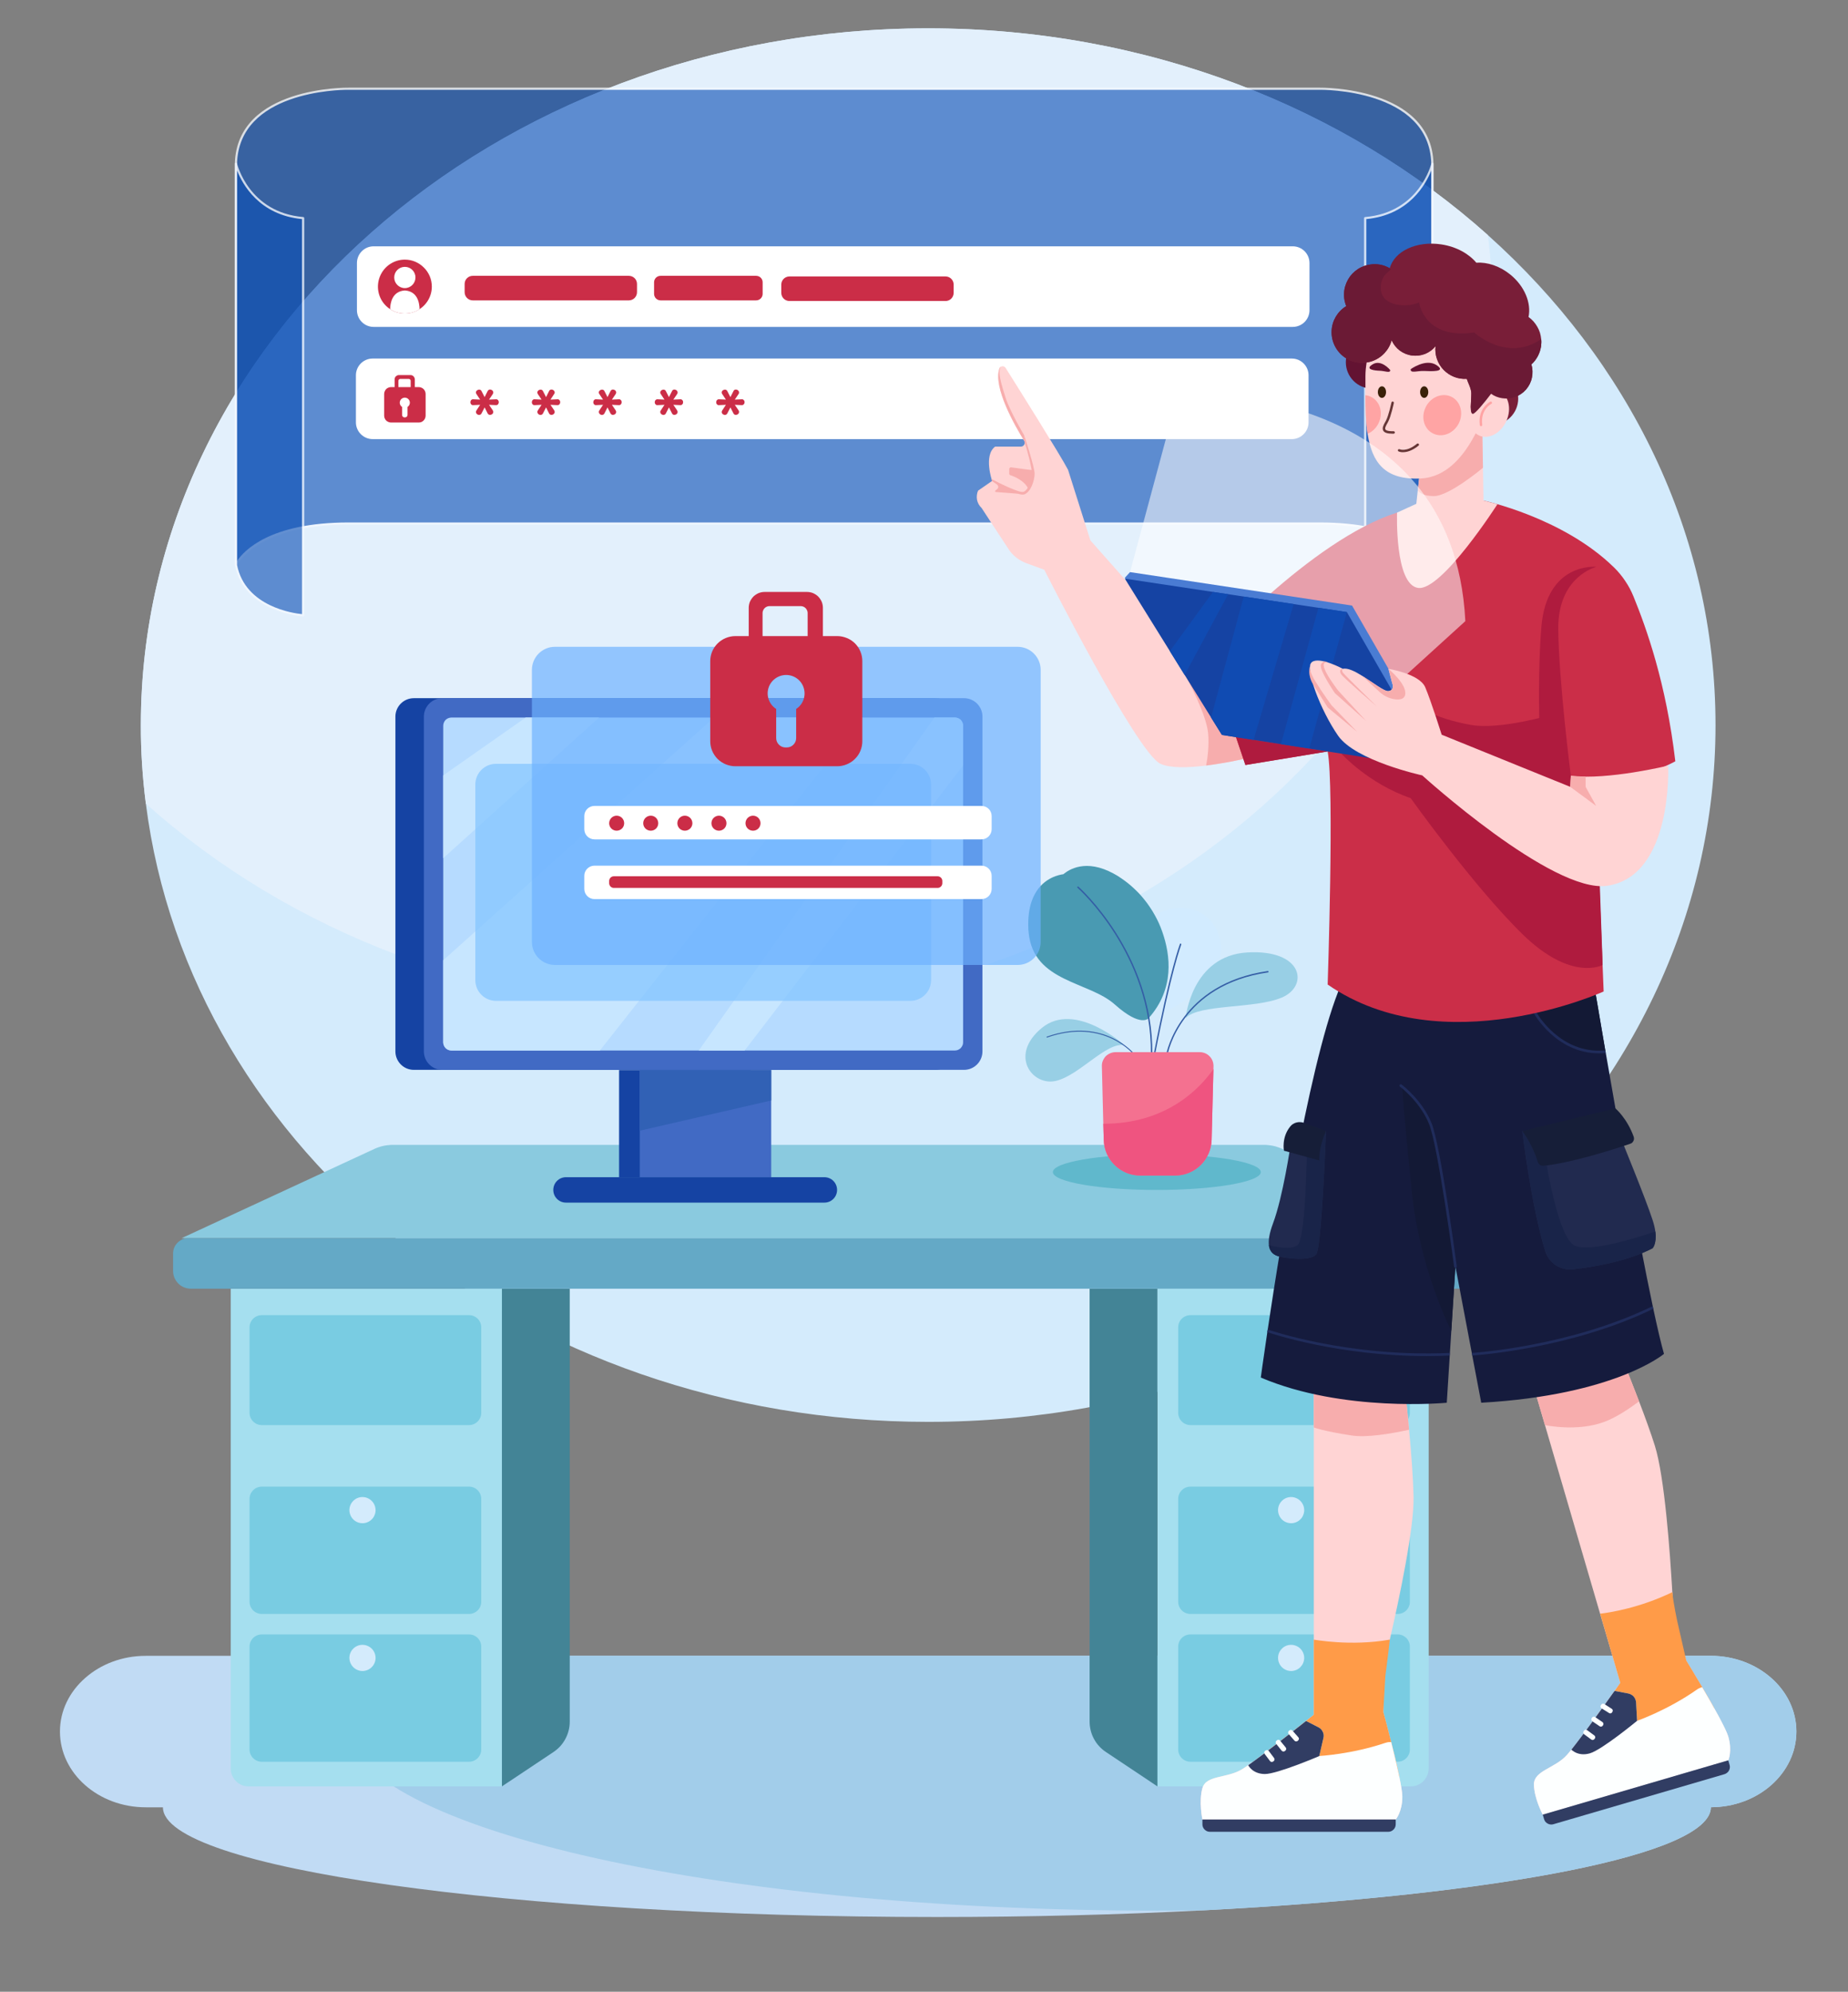 <svg version="1.2" xmlns="http://www.w3.org/2000/svg" viewBox="0 0 2349 2531" width="2349" height="2531">
	<rect x="0" y="0" width="2349" height="2531" fill="#808080" stroke="none"/>
	<title>THG_M405_06</title>
	<style>
		.s0 { opacity: 0;fill: #ffffff } 
		.s1 { fill: #c1dbf4 } 
		.s2 { fill: #a2cdea } 
		.s3 { fill: #d4ebfc } 
		.s4 { fill: #e3f0fc } 
		.s5 { fill: #a5dfef } 
		.s6 { fill: #438496 } 
		.s7 { fill: #8acadf } 
		.s8 { fill: #64a9c6 } 
		.s9 { fill: #79cce2 } 
		.s10 { fill: #60b8cc } 
		.s11 { fill: #d2ebff } 
		.s12 { fill: #98cfe5 } 
		.s13 { fill: #345da5 } 
		.s14 { fill: #499ab2 } 
		.s15 { fill: #f47190 } 
		.s16 { fill: #ef5480 } 
		.s17 { fill: #1543a3 } 
		.s18 { fill: #416ac4 } 
		.s19 { fill: #b6dbff } 
		.s20 { fill: #3161b5 } 
		.s21 { fill: #c7e6ff } 
		.s22 { fill: #80c3ff } 
		.s23 { fill: #6cb2ff } 
		.s24 { fill: #ffffff } 
		.s25 { fill: #cb2d47 } 
		.s26 { fill: #0b50b5 } 
		.s27 { fill: #f3f8ff } 
		.s28 { fill: #ffd4d4 } 
		.s29 { fill: #ff9b48 } 
		.s30 { fill: #fdffff } 
		.s31 { fill: #313d63 } 
		.s32 { fill: #f7adad } 
		.s33 { fill: #151b3d } 
		.s34 { fill: #131935 } 
		.s35 { fill: #202c5b } 
		.s36 { fill: #212a4f } 
		.s37 { fill: #192449 } 
		.s38 { fill: #161e38 } 
		.s39 { fill: #cb2e48 } 
		.s40 { fill: #791e38 } 
		.s41 { fill: #631332 } 
		.s42 { fill: #ffa4a4 } 
		.s43 { fill: #6b1a35 } 
		.s44 { fill: #663636 } 
		.s45 { fill: #3a2109 } 
		.s46 { fill: #af1b3e } 
		.s47 { fill: #4a7cd3 } 
		.s48 { fill: #104bb2 } 
	</style>
	<g id="_6">
		<path fill-rule="evenodd" class="s0" d="m-1249-324h4680v3120h-4680z"/>
		<path class="s1" d="m2283.4 2200.3c0 26.6-12.2 50.6-32 68.1-19.8 17.4-46.7 28-76.7 28.1 0 60.2-268.5 111.4-644.9 131-105.7 5.5-219.8 8.5-338.9 8.5-543.4 0-983.8-62.4-983.8-139.4h-21.7c-60.3 0-109.2-43.1-109.2-96.3 0-26.6 12.2-50.6 32-68 19.8-17.5 47-28.2 77.2-28.2h1988.8c60.3-0.1 109.2 43 109.2 96.2z"/>
		<path class="s2" d="m2283.4 2200.3c0 26.6-12.2 50.6-32 68.1-19.8 17.4-46.7 28-76.7 28.1 0 60.2-268.5 111.4-644.9 131q-29.1 0.4-58.6 0.4c-571 0-1033.8-107.8-1033.8-240.9 0-29.1 22.2-57.1 63-83h1673.8c60.3 0 109.2 43.1 109.2 96.3z"/>
		<path class="s3" d="m2180.6 921.4c0 489-448 885.4-1000.8 885.4-514.6 0-938.4-343.6-994.4-785.6q-1.6-12.4-2.8-24.9-1.2-12.4-2-24.9-0.8-12.5-1.2-25-0.4-12.5-0.4-25c0-489 448.1-885.4 1000.8-885.4 278.3 0 530 100.5 711.4 262.7 178.9 160 289.4 379.9 289.4 622.7z"/>
		<path class="s4" d="m1897.5 398.5c0 489-448.1 885.3-1000.8 885.3-278.2 0-530-100.4-711.3-262.6q-1.6-12.4-2.8-24.9-1.2-12.4-2-24.9-0.8-12.5-1.2-25-0.4-12.5-0.3-25c0-489 448-885.4 1000.7-885.4 278.3 0 530 100.5 711.4 262.7q1.6 12.4 2.8 24.9 1.2 12.4 1.9 24.9 0.8 12.5 1.2 25 0.4 12.4 0.4 25z"/>
		<path class="s5" d="m293.3 1637.6h344.7v632.4h-322c-3 0-5.9-0.6-8.7-1.7-2.8-1.2-5.3-2.8-7.4-5-2.1-2.1-3.8-4.6-4.9-7.3-1.2-2.8-1.7-5.8-1.7-8.7v-609.7z"/>
		<path class="s6" d="m638 1637.6v632.4l65.6-43.7c3.1-2.1 6-4.6 8.6-7.4 2.5-2.8 4.7-5.9 6.5-9.3 1.8-3.4 3.2-6.9 4.1-10.6 1-3.7 1.4-7.5 1.4-11.3v-550z"/>
		<path class="s5" d="m1793.2 2270h-322v-632.4h344.8v609.7c0 2.9-0.6 5.9-1.8 8.7-1.1 2.7-2.8 5.2-4.9 7.3-2.1 2.2-4.6 3.8-7.4 5-2.7 1.1-5.7 1.7-8.7 1.7z"/>
		<path class="s6" d="m1471.2 1637.6v632.4l-65.5-43.7c-3.2-2.1-6.1-4.6-8.6-7.4-2.6-2.8-4.8-5.9-6.6-9.3-1.8-3.4-3.2-6.9-4.1-10.6-0.9-3.7-1.4-7.5-1.4-11.3v-550z"/>
		<path class="s7" d="m1875.1 1573.4h-1644.3l245.4-113.6q2.6-1.2 5.4-2.1 2.8-1 5.7-1.6 2.8-0.6 5.8-0.9 2.9-0.4 5.8-0.4h1108q3 0 5.9 0.4 2.9 0.3 5.8 0.9 2.8 0.6 5.6 1.6 2.8 0.9 5.5 2.1z"/>
		<path class="s8" d="m239.6 1573.3h1629c3 0 5.9 0.6 8.7 1.8 2.8 1.1 5.3 2.8 7.4 4.9 2.1 2.1 3.8 4.6 4.9 7.4 1.2 2.8 1.8 5.7 1.8 8.7v18.8c0 3-0.6 5.9-1.8 8.7-1.1 2.7-2.8 5.2-4.9 7.4-2.1 2.1-4.6 3.8-7.4 4.9-2.8 1.1-5.7 1.7-8.7 1.7h-1625.9c-3 0-5.9-0.6-8.7-1.7-2.8-1.1-5.3-2.8-7.4-4.9-2.1-2.2-3.8-4.7-4.9-7.4-1.2-2.8-1.7-5.7-1.7-8.7v-21.9c0-2.6 0.5-5.1 1.4-7.5 1-2.4 2.5-4.6 4.3-6.4 1.8-1.8 4-3.3 6.4-4.3 2.4-0.9 4.9-1.5 7.5-1.5z"/>
		<path fill-rule="evenodd" class="s9" d="m332.8 1671.2h263.4c8.6 0 15.5 6.9 15.5 15.5v108.6c0 8.6-6.9 15.6-15.5 15.6h-263.4c-8.6 0-15.6-7-15.6-15.6v-108.6c0-8.6 7-15.5 15.6-15.5z"/>
		<path fill-rule="evenodd" class="s9" d="m332.8 1889.1h263.4c8.6 0 15.5 7 15.5 15.6v130.7c0 8.6-6.9 15.5-15.5 15.5h-263.4c-8.6 0-15.6-6.9-15.6-15.5v-130.7c0-8.6 7-15.6 15.6-15.6z"/>
		<path fill-rule="evenodd" class="s3" d="m460.8 1934c-8.4 0-15.1-6.7-15.1-15 0-8.4 6.7-15.1 15.1-15.1 8.3 0 15 6.7 15 15.1 0 8.3-6.7 15-15 15z"/>
		<path class="s3" d="m460.8 1935.6c-6.8 0-12.8-4-15.4-10.3-2.6-6.2-1.2-13.3 3.6-18.1 4.7-4.8 11.9-6.2 18.1-3.6 6.2 2.6 10.3 8.6 10.3 15.4 0 2.2-0.4 4.3-1.3 6.3-0.8 2.1-2 3.9-3.6 5.4-1.5 1.6-3.4 2.8-5.4 3.6-2 0.9-4.2 1.3-6.3 1.3zm0-30.1c-5.5 0-10.4 3.3-12.5 8.3-2.1 5-0.9 10.8 2.9 14.7 3.9 3.9 9.7 5 14.7 2.9 5.1-2.1 8.3-7 8.3-12.4 0-1.8-0.3-3.6-1-5.2-0.7-1.6-1.7-3.1-2.9-4.4-1.3-1.2-2.7-2.2-4.4-2.9-1.6-0.7-3.4-1-5.1-1z"/>
		<path fill-rule="evenodd" class="s9" d="m332.8 2076.9h263.4c8.6 0 15.5 6.9 15.5 15.5v130.7c0 8.6-6.9 15.6-15.5 15.6h-263.4c-8.6 0-15.6-7-15.6-15.6v-130.7c0-8.6 7-15.5 15.6-15.5z"/>
		<path fill-rule="evenodd" class="s3" d="m460.8 2121.8c-8.4 0-15.1-6.7-15.1-15.1 0-8.3 6.7-15 15.1-15 8.3 0 15 6.7 15 15 0 8.4-6.7 15.1-15 15.1z"/>
		<path class="s3" d="m460.8 2123.4c-6.8 0-12.8-4.1-15.4-10.3-2.6-6.2-1.2-13.4 3.6-18.1 4.7-4.8 11.9-6.2 18.1-3.6 6.2 2.5 10.3 8.6 10.3 15.3 0 2.2-0.4 4.4-1.3 6.4-0.8 2-2 3.8-3.6 5.4-1.5 1.5-3.4 2.8-5.4 3.6-2 0.8-4.2 1.3-6.3 1.3zm0-30.2c-5.5 0-10.4 3.3-12.5 8.4-2.1 5-0.9 10.8 2.9 14.7 3.9 3.8 9.7 5 14.7 2.9 5.1-2.1 8.3-7 8.3-12.5 0-1.7-0.3-3.5-1-5.1-0.7-1.7-1.7-3.1-2.9-4.4-1.3-1.3-2.7-2.2-4.4-2.9-1.6-0.7-3.4-1-5.1-1.1z"/>
		<path fill-rule="evenodd" class="s9" d="m1513.2 1671.2h263.4c8.5 0 15.5 6.9 15.5 15.5v108.6c0 8.6-7 15.6-15.5 15.6h-263.4c-8.6 0-15.6-7-15.6-15.6v-108.6c0-8.6 7-15.5 15.6-15.5z"/>
		<path fill-rule="evenodd" class="s9" d="m1513.2 1889.1h263.4c8.5 0 15.5 7 15.5 15.6v130.7c0 8.6-7 15.5-15.5 15.5h-263.4c-8.6 0-15.6-6.9-15.6-15.5v-130.7c0-8.6 7-15.6 15.6-15.6z"/>
		<path fill-rule="evenodd" class="s3" d="m1641.2 1934c-8.4 0-15.1-6.7-15.1-15 0-8.4 6.7-15.1 15.1-15.1 8.3 0 15 6.7 15 15.1 0 8.3-6.7 15-15 15z"/>
		<path class="s3" d="m1641.2 1935.6c-6.8 0-12.9-4-15.4-10.3-2.6-6.2-1.2-13.3 3.6-18.1 4.7-4.8 11.9-6.2 18.1-3.6 6.2 2.6 10.3 8.6 10.3 15.4 0 2.2-0.5 4.3-1.3 6.3-0.8 2.1-2 3.9-3.6 5.4-1.5 1.6-3.4 2.8-5.4 3.6-2 0.9-4.2 1.3-6.3 1.3zm0-30.1c-5.5 0-10.4 3.3-12.5 8.3-2.1 5-0.9 10.8 2.9 14.7 3.9 3.9 9.7 5 14.7 2.9 5-2.1 8.3-7 8.3-12.4 0-1.8-0.3-3.6-1-5.2-0.7-1.6-1.7-3.1-2.9-4.4-1.3-1.2-2.8-2.2-4.4-2.9-1.6-0.7-3.4-1-5.1-1z"/>
		<path fill-rule="evenodd" class="s9" d="m1513.2 2076.9h263.4c8.5 0 15.5 6.9 15.5 15.5v130.7c0 8.6-7 15.6-15.5 15.6h-263.4c-8.6 0-15.6-7-15.6-15.6v-130.7c0-8.6 7-15.5 15.6-15.5z"/>
		<path fill-rule="evenodd" class="s3" d="m1641.2 2121.8c-8.4 0-15.1-6.7-15.1-15.1 0-8.3 6.7-15 15.1-15 8.3 0 15 6.7 15 15 0 8.4-6.7 15.1-15 15.1z"/>
		<path class="s3" d="m1641.2 2123.4c-6.8 0-12.9-4.1-15.4-10.3-2.6-6.2-1.2-13.4 3.6-18.1 4.7-4.8 11.9-6.2 18.1-3.6 6.2 2.5 10.3 8.6 10.3 15.3 0 2.2-0.5 4.4-1.3 6.4-0.8 2-2.1 3.8-3.6 5.4-1.5 1.5-3.4 2.8-5.4 3.6-2 0.8-4.2 1.3-6.3 1.3zm0-30.2c-5.5 0-10.4 3.3-12.5 8.4-2.1 5-0.9 10.8 2.9 14.7 3.9 3.8 9.7 5 14.7 2.9 5-2.1 8.3-7 8.3-12.5 0-1.7-0.3-3.5-1-5.1-0.7-1.7-1.7-3.1-2.9-4.4-1.3-1.3-2.8-2.2-4.4-2.9-1.6-0.7-3.4-1-5.1-1.1z"/>
		<path fill-rule="evenodd" class="s10" d="m1470.4 1512.1c-73 0-132.1-10.2-132.1-22.7 0-12.5 59.1-22.7 132.1-22.7 73.1 0 132.2 10.2 132.2 22.7 0 12.5-59.1 22.7-132.2 22.7z"/>
		<path class="s11" d="m1472.3 1270.4q-1.6-5-3.5-9.8c-7-18-32.1-91.1 14.6-104.5 53.4-15.3 84.5 40 60.2 77.2-24.2 37.3-66 53.7-66 53.7z"/>
		<path class="s12" d="m1507.1 1293.6c0 0 7.3-79.2 78.4-83.3 71-4.1 78.3 42.5 44.1 57.2-34.3 14.7-105.4 8.1-122.5 26.1z"/>
		<path class="s13" d="m1483.4 1340.2h-0.1q-0.2 0-0.4-0.1-0.1-0.1-0.2-0.3-0.1-0.1-0.1-0.3-0.1-0.1-0.1-0.3c0.2-0.9 17-89 129-105.3q0.1 0 0.3 0.1 0.2 0 0.3 0.1 0.2 0.1 0.2 0.3 0.1 0.1 0.2 0.3 0 0.2-0.1 0.3 0 0.2-0.1 0.4-0.1 0.1-0.3 0.2-0.1 0.1-0.3 0.1c-110.7 16-127.3 102.9-127.4 103.8q-0.1 0.1-0.1 0.3-0.1 0.1-0.2 0.2-0.1 0.1-0.3 0.1-0.1 0.1-0.3 0.1z"/>
		<path class="s14" d="m1460.2 1293.6c0 0-9.4 13-43.2-17.2-33-29.5-102.8-28.2-109.4-90.5q-0.2-2.1-0.4-4.4c-0.8-15 0.9-26.8 4.1-36.1 9.2-26.8 30.5-32.7 37.8-34.1 1.5-0.3 2.4-0.4 2.5-0.4 0.9-0.3 18.8-18.5 51.7-6.4q2.9 1.1 5.8 2.4 2.9 1.3 5.7 2.8 2.8 1.5 5.5 3.1 2.7 1.7 5.3 3.5 4.1 2.8 8 5.9 3.9 3.1 7.5 6.5 3.7 3.4 7.1 7 3.4 3.7 6.5 7.6 3.7 4.5 6.9 9.4 3.3 4.8 6.1 9.9 2.9 5.1 5.3 10.4 2.4 5.3 4.3 10.8c10.7 30.2 15.7 72.9-17.1 109.8z"/>
		<path class="s13" d="m1463.8 1340.2q-0.2 0-0.3-0.1-0.2-0.1-0.3-0.2-0.2-0.1-0.2-0.3-0.1-0.1-0.1-0.3c1.2-127-92.3-210.4-93.3-211.2q-0.1-0.1-0.2-0.3-0.1-0.2-0.1-0.3 0-0.2 0.1-0.4 0-0.1 0.1-0.3 0.2-0.1 0.3-0.2 0.2-0.1 0.4-0.1 0.1 0 0.3 0.1 0.2 0 0.3 0.1c0.9 0.9 95.1 84.8 93.9 212.6q0 0.2-0.1 0.3 0 0.2-0.2 0.3-0.1 0.2-0.3 0.2-0.1 0.1-0.3 0.1z"/>
		<path class="s12" d="m1429.3 1328.2c0 0-62.6-56.8-105-22-42.3 34.8-12 74.4 17.9 67.3 29.9-7 64.4-50 87.1-45.3z"/>
		<path class="s13" d="m1442.4 1341.3q0 0-0.1 0-0.1 0-0.1 0-0.1-0.1-0.2-0.1 0 0-0.1-0.1c-0.3-0.5-38.2-48.2-110.9-22.7q-0.1 0.1-0.2 0-0.1 0-0.2 0-0.1-0.1-0.2-0.2-0.1-0.1-0.1-0.2-0.1-0.1-0.1-0.2 0-0.1 0.1-0.2 0-0.1 0.1-0.2 0.1-0.1 0.2-0.1c73.6-25.9 111.9 22.6 112.3 23.1q0.1 0.1 0.1 0.2 0.1 0.1 0 0.2 0 0.1 0 0.2-0.1 0.1-0.2 0.2 0 0-0.1 0.1 0 0-0.1 0 0 0-0.1 0 0 0-0.1 0z"/>
		<path class="s13" d="m1467.5 1340.2h-0.2q-0.2-0.1-0.3-0.2-0.2-0.1-0.3-0.2-0.1-0.1-0.1-0.3 0-0.2 0-0.4c20.6-106.7 33.1-139.2 33.2-139.5q0.1-0.1 0.2-0.3 0.1-0.1 0.3-0.2 0.2 0 0.3 0 0.2 0 0.4 0 0.2 0.1 0.3 0.2 0.1 0.1 0.2 0.3 0 0.2 0.1 0.3 0 0.2-0.1 0.4c-0.1 0.3-12.6 32.7-33.2 139.2q0 0.1-0.1 0.3 0 0.1-0.2 0.2-0.1 0.1-0.2 0.1-0.2 0.1-0.3 0.1z"/>
		<path class="s15" d="m1542.5 1354.8l-0.1 3.7-2.3 90c-0.1 6-1.5 11.9-3.9 17.4-2.4 5.5-5.8 10.5-10.1 14.7-4.3 4.2-9.4 7.5-15 9.8-5.6 2.3-11.5 3.4-17.5 3.4h-44.1c-6 0-12-1.1-17.6-3.4-5.5-2.3-10.6-5.6-14.9-9.8-4.3-4.2-7.8-9.2-10.2-14.7-2.4-5.5-3.7-11.4-3.8-17.4l-0.6-20.5-1.8-73.2c-0.1-2.3 0.3-4.6 1.2-6.8 0.9-2.1 2.1-4.1 3.7-5.8 1.7-1.6 3.6-2.9 5.7-3.8 2.2-0.9 4.5-1.4 6.8-1.4h107.1c2.3 0 4.6 0.5 6.8 1.4 2.1 0.9 4 2.2 5.6 3.9 1.7 1.6 2.9 3.6 3.8 5.8 0.8 2.1 1.2 4.4 1.2 6.7z"/>
		<path class="s16" d="m1542.4 1358.5l-2.3 90c-0.1 6-1.5 11.9-3.9 17.4-2.4 5.5-5.8 10.5-10.1 14.7-4.3 4.2-9.4 7.5-15 9.8-5.6 2.3-11.5 3.4-17.5 3.4h-44.1c-6 0-12-1.1-17.6-3.4-5.5-2.3-10.6-5.6-14.9-9.8-4.3-4.2-7.8-9.2-10.2-14.7-2.4-5.5-3.7-11.4-3.8-17.4l-0.6-20.5c80.2 0.1 122.6-44.7 140-69.5z"/>
		<path fill-rule="evenodd" class="s17" d="m526 887.2h663.2c12.9 0 23.4 10.5 23.4 23.4v425.4c0 13-10.5 23.5-23.4 23.5h-663.2c-12.9 0-23.4-10.5-23.4-23.5v-425.4c0-12.9 10.5-23.4 23.4-23.4z"/>
		<path fill-rule="evenodd" class="s18" d="m562.2 887.2h663.2c12.9 0 23.4 10.5 23.4 23.4v425.4c0 13-10.5 23.5-23.4 23.5h-663.2c-12.9 0-23.4-10.5-23.4-23.5v-425.4c0-12.9 10.5-23.4 23.4-23.4z"/>
		<path class="s19" d="m1224.2 922.2v402.3c0 1.3-0.2 2.7-0.8 3.9-0.5 1.3-1.3 2.4-2.2 3.4-1 1-2.1 1.7-3.4 2.3-1.2 0.5-2.6 0.8-4 0.8h-640c-1.4 0-2.7-0.3-4-0.8-1.2-0.5-2.4-1.3-3.4-2.3-0.9-0.9-1.7-2.1-2.2-3.4-0.5-1.2-0.8-2.6-0.8-3.9v-402.3c0-1.4 0.3-2.7 0.8-4 0.5-1.3 1.3-2.4 2.2-3.4 1-0.9 2.1-1.7 3.4-2.2 1.3-0.5 2.6-0.8 4-0.8h640c1.4 0 2.8 0.3 4 0.8 1.3 0.5 2.4 1.3 3.4 2.2 0.9 1 1.7 2.1 2.2 3.4 0.6 1.3 0.8 2.6 0.8 4z"/>
		<path fill-rule="evenodd" class="s17" d="m786.9 1359.8h167.2v136.1h-167.2z"/>
		<path fill-rule="evenodd" class="s18" d="m813.2 1359.8h167.1v136.1h-167.1z"/>
		<path fill-rule="evenodd" class="s20" d="m813.2 1359.8h167.1v38.6l-167.1 38.4v-77z"/>
		<path fill-rule="evenodd" class="s17" d="m719.4 1495.9h328.5c8.9 0 16.1 7.2 16.1 16.2 0 8.9-7.2 16.1-16.1 16.1h-328.5c-8.9 0-16.1-7.2-16.1-16.1 0-9 7.2-16.2 16.1-16.2z"/>
		<path class="s21" d="m1096.3 911.8l-333.8 423.1h-188.7c-1.4 0-2.7-0.3-4-0.8-1.2-0.5-2.4-1.3-3.4-2.3-0.9-0.9-1.7-2.1-2.2-3.4-0.5-1.2-0.8-2.6-0.8-3.9v-104.3l344.2-308.4z"/>
		<path class="s21" d="m1224.2 922.2v50.5l-277.7 362.2h-58.3l299.5-423.1h26.1c1.4 0 2.8 0.3 4 0.8 1.3 0.5 2.4 1.3 3.4 2.2 0.9 1 1.7 2.1 2.2 3.4 0.6 1.3 0.8 2.6 0.8 4z"/>
		<path fill-rule="evenodd" class="s21" d="m761.5 911.8l-198.1 178.7v-105.2l104.8-73.5h93.3z"/>
		<g style="opacity: .68">
			<path fill-rule="evenodd" class="s22" d="m630.5 970.6h526.7c14.5 0 26.3 11.8 26.3 26.3v248.6c0 14.5-11.8 26.3-26.3 26.3h-526.7c-14.6 0-26.3-11.8-26.3-26.3v-248.6c0-14.5 11.7-26.3 26.3-26.3z"/>
		</g>
		<g style="opacity: .68">
			<path fill-rule="evenodd" class="s23" d="m705.4 821.9h588c16.3 0 29.4 13.2 29.4 29.4v345.5c0 16.3-13.1 29.4-29.4 29.4h-588c-16.2 0-29.3-13.1-29.3-29.4v-345.5c0-16.2 13.1-29.4 29.3-29.4z"/>
		</g>
		<path fill-rule="evenodd" class="s24" d="m755.7 1024.1h491.8c7.2 0 13 5.7 13 12.9v16.6c0 7.2-5.8 13-13 13h-491.8c-7.2 0-13-5.8-13-13v-16.6c0-7.2 5.8-12.9 13-12.9z"/>
		<path fill-rule="evenodd" class="s24" d="m755.7 1100h491.8c7.2 0 13 5.8 13 12.9v16.6c0 7.2-5.8 13-13 13h-491.8c-7.2 0-13-5.8-13-13v-16.6c0-7.1 5.8-12.9 13-12.9z"/>
		<path class="s25" d="m1064.3 808.3h-18.3v-35.8c0-2.7-0.5-5.3-1.5-7.8-1.1-2.4-2.6-4.7-4.4-6.6-1.9-1.9-4.2-3.3-6.6-4.4-2.5-1-5.1-1.5-7.8-1.5h-53.7c-2.7 0-5.3 0.5-7.8 1.5-2.4 1.1-4.7 2.6-6.6 4.4-1.8 1.9-3.3 4.2-4.4 6.6-1 2.5-1.5 5.1-1.5 7.8v35.8h-17.1c-4.2 0-8.3 0.9-12.2 2.5-3.8 1.6-7.3 3.9-10.3 6.9-2.9 2.9-5.3 6.4-6.9 10.3-1.6 3.8-2.4 8-2.4 12.1v101.8c0 4.1 0.8 8.3 2.4 12.1 1.6 3.9 4 7.4 6.9 10.4 3 2.9 6.5 5.3 10.3 6.8 3.9 1.6 8 2.5 12.2 2.5h129.7c4.2 0 8.4-0.9 12.2-2.5 3.9-1.6 7.4-3.9 10.3-6.9 3-2.9 5.3-6.4 6.9-10.3 1.6-3.8 2.4-8 2.4-12.1v-101.8c0-4.1-0.8-8.3-2.4-12.1-1.6-3.9-3.9-7.4-6.9-10.4-2.9-2.9-6.5-5.3-10.3-6.8-3.9-1.6-8-2.5-12.2-2.5zm-95-29.3c0-1.1 0.2-2.3 0.7-3.3 0.4-1.1 1.1-2.1 1.9-2.9 0.8-0.8 1.8-1.5 2.8-1.9 1.1-0.4 2.2-0.7 3.4-0.7h39.7c1.2 0 2.3 0.3 3.4 0.7 1 0.4 2 1.1 2.8 1.9 0.8 0.8 1.5 1.8 1.9 2.9 0.5 1 0.7 2.2 0.7 3.3v29.3h-57.3zm42.7 121.8v37.1c0 1.6-0.3 3.1-0.9 4.6-0.6 1.4-1.5 2.7-2.6 3.8-1.1 1.1-2.4 2-3.8 2.6-1.5 0.6-3 0.9-4.6 0.9h-1.7c-1.5 0-3-0.3-4.5-0.9-1.4-0.6-2.7-1.5-3.8-2.6-1.1-1.1-2-2.4-2.6-3.8-0.6-1.5-0.9-3-0.9-4.6v-37c-8.7-5.6-12.8-16.3-9.9-26.3 2.9-10 12.1-16.8 22.5-16.9 10.4 0 19.6 6.8 22.5 16.8 3 10-1 20.7-9.7 26.4z"/>
		<path fill-rule="evenodd" class="s25" d="m783.8 1055.6c-5.2 0-9.5-4.2-9.5-9.5 0-5.3 4.3-9.6 9.5-9.6 5.3 0 9.6 4.3 9.6 9.6 0 5.3-4.3 9.5-9.6 9.5z"/>
		<path fill-rule="evenodd" class="s25" d="m827.2 1055.6c-5.3 0-9.6-4.2-9.6-9.5 0-5.3 4.3-9.6 9.6-9.6 5.3 0 9.5 4.3 9.5 9.6 0 5.3-4.2 9.5-9.5 9.5z"/>
		<path fill-rule="evenodd" class="s25" d="m870.5 1055.6c-5.3 0-9.5-4.2-9.5-9.5 0-5.3 4.2-9.6 9.5-9.6 5.3 0 9.6 4.3 9.6 9.6 0 5.3-4.3 9.5-9.6 9.5z"/>
		<path fill-rule="evenodd" class="s25" d="m913.9 1055.6c-5.3 0-9.6-4.2-9.6-9.5 0-5.3 4.3-9.6 9.6-9.6 5.2 0 9.5 4.3 9.5 9.6 0 5.3-4.3 9.5-9.5 9.5z"/>
		<path fill-rule="evenodd" class="s25" d="m957.2 1055.6c-5.3 0-9.6-4.2-9.6-9.5 0-5.3 4.3-9.6 9.6-9.6 5.3 0 9.5 4.3 9.5 9.6 0 5.3-4.2 9.5-9.5 9.5z"/>
		<path fill-rule="evenodd" class="s25" d="m780.2 1113.5h411.6c3.3 0 6 2.7 6 6v2.8c0 3.3-2.7 6-6 6h-411.6c-3.2 0-5.9-2.7-5.9-6v-2.8c0-3.3 2.7-6 5.9-6z"/>
		<g style="opacity: .79">
			<g style="opacity: .78">
				<path class="s26" d="m1820.7 208.1v509.9c0 0-22.9-52.8-143.1-52.8h-1234.6c-120.2 0-143.1 52.8-143.1 52.8v-509.9c2.4-98.2 143.1-95.3 143.1-95.3h1234.6c0 0 140.7-2.9 143.1 95.3z"/>
			</g>
			<path class="s27" d="m299.9 719.4q0 0-0.1 0 0 0 0 0-0.1 0-0.1 0 0 0-0.1 0-0.2-0.1-0.4-0.2-0.2-0.1-0.4-0.3-0.1-0.2-0.2-0.4-0.1-0.2-0.1-0.5v-509.9c2.4-98.5 143.2-96.7 144.6-96.7h1234.5c1.3 0 142.1-1.8 144.5 96.6v510q0 0.5-0.3 0.9-0.3 0.4-0.8 0.5-0.5 0.1-0.9-0.2-0.5-0.2-0.7-0.6c-0.2-0.6-24.1-52-141.8-52h-1234.6c-117.7 0-141.6 51.5-141.9 52q0 0.1-0.2 0.3-0.1 0.1-0.3 0.2-0.1 0.2-0.3 0.2-0.2 0.1-0.4 0.1zm142.3-605.3c-11.5 0-138.7 2.2-140.9 94v504.8c8.7-13.1 41.7-49 141.7-49h1234.6c100.1 0 133 35.9 141.7 49v-504.8c-2.3-95.6-140.3-94-141.7-94h-1235.4z"/>
		</g>
		<g style="opacity: .79">
			<g style="opacity: .78">
				<path class="s26" d="m299.9 208.1c0 0 14.5 63 85.4 69v504.8c0 0-73.5-4.2-85.4-63.9z"/>
			</g>
			<path class="s27" d="m385.3 783.3h-0.1c-0.7 0-74.7-4.9-86.6-65v-510.2q0-0.3 0-0.5 0.1-0.2 0.3-0.4 0.2-0.2 0.4-0.3 0.2-0.2 0.5-0.2 0.2 0 0.5 0 0.2 0.1 0.4 0.3 0.2 0.1 0.4 0.3 0.1 0.2 0.2 0.5c0.1 0.6 15 62.1 84.1 68q0.3 0 0.5 0.1 0.3 0.1 0.4 0.3 0.2 0.2 0.3 0.4 0.1 0.3 0.1 0.5v504.8q0 0.2 0 0.3-0.1 0.1-0.1 0.3-0.1 0.1-0.2 0.2 0 0.1-0.1 0.2-0.1 0.1-0.2 0.2-0.2 0.1-0.3 0.1-0.1 0-0.2 0.1-0.2 0-0.3 0zm-84-566.7v501.4c10.6 53.2 72.3 61.4 82.6 62.4v-502c-54.6-5.2-75.8-44.5-82.6-61.8z"/>
		</g>
		<g style="opacity: .79">
			<g style="opacity: .78">
				<path class="s26" d="m1820.7 208.1c0 0-14.4 63-85.4 69v504.8c0 0 73.5-4.2 85.4-63.9z"/>
			</g>
			<path class="s27" d="m1735.3 783.3q-0.3 0-0.5-0.1-0.3-0.1-0.5-0.3-0.1-0.2-0.3-0.5-0.1-0.2-0.1-0.5v-504.8q0-0.2 0.1-0.5 0.1-0.2 0.3-0.4 0.2-0.2 0.4-0.3 0.2-0.1 0.5-0.1c69.1-5.9 84-67.4 84.2-68q0-0.3 0.2-0.5 0.1-0.2 0.3-0.4 0.2-0.1 0.5-0.2 0.2 0 0.5 0 0.2 0 0.4 0.2 0.3 0.1 0.4 0.3 0.2 0.2 0.3 0.4 0.1 0.2 0.1 0.5v509.9c-12 60.4-86 65.3-86.7 65.3zm1.4-504.9v502c10.3-1 72-9.3 82.6-62.7v-501.1c-6.8 17.3-28 56.6-82.6 61.8z"/>
		</g>
		<path fill-rule="evenodd" class="s24" d="m475 313h1168.2c11.8 0 21.3 9.5 21.3 21.3v59.8c0 11.8-9.5 21.3-21.3 21.3h-1168.3c-11.7 0-21.2-9.5-21.2-21.3v-59.8c0-11.8 9.5-21.3 21.2-21.3z"/>
		<path fill-rule="evenodd" class="s24" d="m473.7 455.6h1168.3c11.7 0 21.3 9.5 21.3 21.3v59.8c0 11.7-9.6 21.3-21.3 21.3h-1168.3c-11.7 0-21.3-9.6-21.3-21.3v-59.8c0-11.8 9.6-21.3 21.3-21.3z"/>
		<path class="s25" d="m548.9 364.2c0 13.8-8.4 26.3-21.2 31.6-12.8 5.3-27.5 2.4-37.3-7.4-9.8-9.8-12.7-24.5-7.4-37.3 5.3-12.8 17.7-21.2 31.6-21.2 4.5 0 9 0.9 13.1 2.6 4.2 1.8 7.9 4.3 11.1 7.5 3.2 3.1 5.7 6.9 7.5 11.1 1.7 4.1 2.6 8.6 2.6 13.1z"/>
		<path fill-rule="evenodd" class="s24" d="m514.6 366.1c-7.5 0-13.5-6.1-13.5-13.5 0-7.5 6-13.5 13.5-13.5 7.5 0 13.5 6 13.5 13.5 0 7.4-6 13.5-13.5 13.5z"/>
		<path class="s24" d="m533.3 392.9c-2.7 1.8-5.7 3.2-8.9 4.1-3.2 1-6.5 1.4-9.8 1.4-3.3 0-6.6-0.4-9.8-1.4-3.1-0.9-6.1-2.3-8.9-4.1 0.1-7.8 2.6-22.8 18.7-23.8 16.2 1 18.6 16 18.7 23.8z"/>
		<path class="s25" d="m532.3 491.9h-5v-9.8q0-1.1-0.5-2.1-0.4-1-1.2-1.8-0.7-0.7-1.7-1.2-1.1-0.4-2.2-0.4h-14.6q-1.1 0-2.1 0.4-1 0.5-1.8 1.2-0.8 0.8-1.2 1.8-0.4 1-0.4 2.1v9.8h-4.6c-1.1 0-2.3 0.2-3.3 0.7-1.1 0.4-2 1-2.8 1.8-0.8 0.9-1.5 1.8-1.9 2.9-0.4 1-0.7 2.1-0.7 3.3v27.6c0 1.2 0.3 2.3 0.7 3.4 0.4 1 1.1 2 1.9 2.8 0.8 0.8 1.7 1.4 2.8 1.8 1 0.5 2.2 0.7 3.3 0.7h35.3c1.1 0 2.3-0.2 3.3-0.6 1.1-0.5 2-1.1 2.8-1.9 0.8-0.8 1.5-1.8 1.9-2.8 0.4-1.1 0.7-2.2 0.7-3.4v-27.6c0-1.2-0.3-2.3-0.7-3.4-0.4-1-1.1-2-1.9-2.8-0.8-0.8-1.8-1.4-2.8-1.8-1.1-0.5-2.2-0.7-3.3-0.7zm-25.9-8q0-0.5 0.2-0.9 0.2-0.4 0.5-0.8 0.3-0.3 0.8-0.5 0.4-0.2 0.9-0.2h10.8q0.5 0 0.9 0.2 0.5 0.2 0.8 0.5 0.3 0.4 0.5 0.8 0.2 0.4 0.2 0.9v8h-15.6zm11.6 33.2v10.1q0 0.6-0.2 1.2-0.3 0.6-0.7 1.1-0.5 0.4-1.1 0.6-0.6 0.3-1.2 0.3h-0.5q-0.6 0-1.2-0.2-0.6-0.3-1.1-0.7-0.4-0.5-0.7-1.1-0.2-0.6-0.2-1.2v-10.1c-2.4-1.5-3.5-4.5-2.7-7.2 0.8-2.7 3.3-4.6 6.2-4.6 2.8 0 5.3 1.9 6.1 4.6 0.8 2.7-0.3 5.7-2.7 7.2z"/>
		<path class="s25" d="m633 508.4q0.2 0.2 0.4 0.5 0.2 0.4 0.3 0.7 0.2 0.3 0.2 0.7 0.1 0.4 0.1 0.7 0 0.4-0.1 0.8 0 0.3-0.2 0.7-0.1 0.4-0.3 0.7-0.2 0.3-0.4 0.6-0.3 0.3-0.6 0.5-0.3 0.2-0.6 0.3-0.4 0.2-0.8 0.2-0.4 0.1-0.7 0l-8.7-0.4 4.8 7.1q0.1 0.3 0.2 0.5 0.2 0.2 0.2 0.5 0.1 0.2 0.2 0.5 0 0.2 0 0.5 0 0.4-0.1 0.7-0.1 0.4-0.2 0.7-0.2 0.4-0.4 0.7-0.3 0.2-0.6 0.5-0.3 0.2-0.6 0.5-0.3 0.2-0.7 0.3-0.4 0.1-0.8 0.2-0.4 0.1-0.8 0.1-0.4 0-0.9-0.1-0.4-0.1-0.8-0.4-0.4-0.2-0.7-0.6-0.4-0.3-0.6-0.8l-3.8-7.6-3.9 7.6q-0.2 0.5-0.5 0.8-0.3 0.4-0.7 0.6-0.4 0.3-0.9 0.4-0.4 0.2-0.9 0.2-0.4 0-0.8-0.1-0.4-0.1-0.7-0.2-0.4-0.2-0.7-0.4-0.4-0.2-0.7-0.4-0.5-0.4-0.8-1-0.3-0.5-0.4-1.2-0.1-0.6 0-1.2 0.2-0.6 0.6-1.2l4.7-7.2-8.6 0.4q-0.4 0.1-0.8 0-0.3 0-0.7-0.1-0.4-0.2-0.7-0.4-0.3-0.2-0.6-0.5-0.2-0.2-0.4-0.5-0.2-0.4-0.3-0.7-0.1-0.4-0.2-0.7-0.1-0.4-0.1-0.7 0-0.4 0.1-0.8 0.1-0.4 0.2-0.7 0.1-0.4 0.3-0.7 0.2-0.3 0.4-0.6 0.3-0.3 0.6-0.5 0.3-0.2 0.7-0.4 0.3-0.1 0.7-0.1 0.4-0.1 0.8 0l8.6 0.4-4.7-7.1q-0.2-0.3-0.3-0.5-0.1-0.2-0.2-0.5-0.1-0.2-0.1-0.5-0.1-0.2-0.1-0.5 0.1-0.4 0.1-0.7 0.1-0.4 0.3-0.7 0.2-0.4 0.4-0.6 0.2-0.3 0.5-0.5 0.3-0.3 0.7-0.5 0.3-0.2 0.7-0.3 0.3-0.2 0.7-0.2 0.4-0.1 0.8-0.1 0.5 0 0.9 0.1 0.5 0.1 0.9 0.4 0.4 0.2 0.7 0.6 0.3 0.3 0.5 0.8l3.9 7.6 3.8-7.6q0.2-0.5 0.6-0.9 0.3-0.3 0.7-0.6 0.4-0.3 0.9-0.4 0.5-0.1 0.9-0.1 0.4 0 0.8 0.1 0.4 0.1 0.7 0.2 0.4 0.1 0.7 0.3 0.3 0.2 0.6 0.5 0.3 0.2 0.6 0.5 0.2 0.3 0.4 0.7 0.1 0.3 0.2 0.7 0.1 0.3 0.1 0.7 0 0.3 0 0.5-0.1 0.3-0.2 0.5 0 0.3-0.2 0.5-0.1 0.2-0.2 0.5l-4.8 7.1 8.7-0.4q0.3-0.1 0.7 0 0.4 0 0.7 0.1 0.4 0.2 0.7 0.4 0.3 0.2 0.6 0.5z"/>
		<path class="s25" d="m711.1 508.4q0.2 0.2 0.4 0.5 0.2 0.4 0.3 0.7 0.2 0.3 0.2 0.7 0.1 0.4 0.1 0.7 0 0.4-0.1 0.8 0 0.3-0.2 0.7-0.1 0.4-0.3 0.7-0.2 0.3-0.4 0.6-0.3 0.3-0.6 0.5-0.3 0.2-0.7 0.3-0.3 0.2-0.7 0.2-0.4 0.1-0.8 0l-8.6-0.4 4.8 7.1q0.1 0.3 0.2 0.5 0.1 0.2 0.2 0.5 0.1 0.2 0.1 0.5 0.1 0.2 0.1 0.5 0 0.4-0.1 0.7-0.1 0.4-0.3 0.7-0.1 0.4-0.4 0.7-0.2 0.2-0.5 0.5-0.3 0.2-0.6 0.5-0.4 0.2-0.7 0.3-0.4 0.1-0.8 0.2-0.4 0.1-0.8 0.1-0.4 0-0.9-0.1-0.4-0.1-0.8-0.4-0.4-0.2-0.8-0.6-0.3-0.3-0.5-0.8l-3.8-7.6-3.9 7.6q-0.2 0.5-0.5 0.8-0.3 0.4-0.7 0.6-0.4 0.3-0.9 0.4-0.4 0.2-0.9 0.2-0.4 0-0.8-0.1-0.4-0.1-0.8-0.2-0.3-0.2-0.7-0.4-0.3-0.2-0.6-0.4-0.5-0.4-0.8-1-0.3-0.5-0.4-1.2-0.1-0.6 0-1.2 0.2-0.6 0.5-1.2l4.8-7.2-8.6 0.4q-0.4 0.1-0.8 0-0.4 0-0.7-0.1-0.4-0.2-0.7-0.4-0.3-0.2-0.6-0.5-0.2-0.2-0.4-0.5-0.2-0.4-0.3-0.7-0.1-0.4-0.2-0.7-0.1-0.4-0.1-0.7 0-0.4 0.1-0.8 0.1-0.4 0.2-0.7 0.1-0.4 0.3-0.7 0.2-0.3 0.4-0.6 0.3-0.3 0.6-0.5 0.3-0.2 0.7-0.4 0.3-0.1 0.7-0.1 0.4-0.1 0.8 0l8.6 0.4-4.8-7.1q-0.1-0.3-0.2-0.5-0.1-0.2-0.2-0.5-0.1-0.2-0.1-0.5-0.1-0.2-0.1-0.5 0-0.4 0.1-0.7 0.1-0.4 0.3-0.7 0.1-0.4 0.4-0.6 0.2-0.3 0.5-0.5 0.3-0.3 0.6-0.5 0.4-0.2 0.8-0.3 0.3-0.2 0.7-0.2 0.4-0.1 0.8-0.1 0.5 0 0.9 0.1 0.5 0.1 0.9 0.4 0.4 0.2 0.7 0.6 0.3 0.3 0.5 0.8l3.9 7.6 3.8-7.6q0.2-0.5 0.5-0.9 0.4-0.3 0.8-0.6 0.4-0.3 0.8-0.4 0.5-0.1 1-0.1 0.4 0 0.8 0.1 0.3 0 0.7 0.2 0.3 0.1 0.7 0.3 0.3 0.2 0.6 0.5 0.3 0.2 0.5 0.5 0.2 0.3 0.4 0.7 0.2 0.3 0.3 0.7 0.1 0.3 0.1 0.7 0 0.3-0.1 0.5 0 0.3-0.1 0.5-0.1 0.3-0.2 0.5-0.1 0.2-0.3 0.4l-4.7 7.2 8.6-0.4q0.4-0.1 0.8-0.1 0.4 0.1 0.7 0.2 0.4 0.1 0.7 0.4 0.3 0.2 0.6 0.5z"/>
		<path class="s25" d="m789.2 508.4q0.2 0.2 0.4 0.5 0.2 0.4 0.3 0.7 0.2 0.3 0.2 0.7 0.1 0.4 0.1 0.7 0 0.4-0.1 0.8 0 0.3-0.2 0.7-0.1 0.4-0.3 0.7-0.2 0.3-0.4 0.6-0.3 0.3-0.6 0.5-0.3 0.2-0.6 0.3-0.4 0.2-0.8 0.2-0.4 0.1-0.7 0l-8.7-0.4 4.8 7.1q0.1 0.3 0.2 0.5 0.2 0.2 0.2 0.5 0.1 0.2 0.2 0.5 0 0.2 0 0.5 0 0.4-0.1 0.7-0.1 0.4-0.2 0.7-0.2 0.4-0.4 0.7-0.3 0.2-0.6 0.5-0.3 0.2-0.6 0.5-0.3 0.2-0.7 0.3-0.4 0.1-0.8 0.2-0.4 0.1-0.8 0.1-0.4 0-0.9-0.1-0.4-0.1-0.8-0.4-0.4-0.2-0.7-0.6-0.4-0.3-0.6-0.8l-3.8-7.6-3.9 7.6q-0.2 0.5-0.5 0.8-0.3 0.4-0.7 0.6-0.4 0.3-0.9 0.4-0.4 0.2-0.9 0.2-0.4 0-0.8-0.1-0.4-0.1-0.7-0.2-0.4-0.2-0.8-0.4-0.3-0.2-0.6-0.4-0.5-0.4-0.8-1-0.3-0.5-0.4-1.2-0.1-0.6 0-1.2 0.2-0.6 0.6-1.2l4.7-7.2-8.6 0.4q-0.4 0.1-0.8 0-0.3 0-0.7-0.1-0.4-0.2-0.7-0.4-0.3-0.2-0.6-0.5-0.2-0.2-0.4-0.5-0.2-0.4-0.3-0.7-0.1-0.4-0.2-0.7-0.1-0.4-0.1-0.7 0-0.4 0.1-0.8 0.1-0.4 0.2-0.7 0.1-0.4 0.3-0.7 0.2-0.3 0.4-0.6 0.3-0.3 0.6-0.5 0.3-0.2 0.7-0.4 0.3-0.1 0.7-0.1 0.4-0.1 0.8 0l8.6 0.4-4.7-7.1q-0.2-0.3-0.3-0.5-0.1-0.2-0.2-0.5-0.1-0.2-0.1-0.5-0.1-0.2-0.1-0.5 0-0.4 0.1-0.7 0.1-0.4 0.3-0.7 0.1-0.4 0.4-0.6 0.2-0.3 0.5-0.5 0.3-0.3 0.7-0.5 0.3-0.2 0.7-0.3 0.3-0.2 0.7-0.2 0.4-0.1 0.8-0.1 0.5 0 0.9 0.1 0.5 0.1 0.9 0.4 0.4 0.2 0.7 0.6 0.3 0.3 0.5 0.8l3.9 7.6 3.8-7.6q0.2-0.5 0.6-0.9 0.3-0.3 0.7-0.6 0.4-0.3 0.9-0.4 0.5-0.1 0.9-0.1 0.4 0 0.8 0.1 0.4 0.1 0.7 0.2 0.4 0.1 0.7 0.3 0.3 0.3 0.6 0.5 0.3 0.2 0.6 0.5 0.2 0.3 0.4 0.7 0.1 0.3 0.2 0.7 0.1 0.3 0.1 0.7 0 0.3 0 0.5-0.1 0.3-0.2 0.5 0 0.3-0.2 0.5-0.1 0.2-0.2 0.5l-4.8 7.1 8.7-0.4q0.3-0.1 0.7 0 0.4 0 0.7 0.1 0.4 0.2 0.7 0.4 0.3 0.2 0.6 0.5z"/>
		<path class="s25" d="m867.3 508.4q0.2 0.2 0.4 0.5 0.2 0.4 0.4 0.7 0.1 0.3 0.1 0.7 0.1 0.4 0.1 0.7 0 0.4-0.1 0.8 0 0.4-0.1 0.7-0.2 0.4-0.4 0.7-0.2 0.3-0.4 0.6-0.3 0.3-0.6 0.5-0.3 0.2-0.6 0.3-0.4 0.2-0.8 0.2-0.4 0.1-0.7 0l-8.7-0.4 4.8 7.1q0.1 0.3 0.2 0.5 0.2 0.2 0.2 0.5 0.1 0.2 0.2 0.5 0 0.2 0 0.5 0 0.4-0.1 0.7-0.1 0.4-0.2 0.7-0.2 0.4-0.4 0.7-0.3 0.2-0.6 0.5-0.3 0.2-0.6 0.5-0.3 0.2-0.7 0.3-0.4 0.1-0.8 0.2-0.3 0.1-0.7 0.1-0.5 0-1-0.1-0.4-0.1-0.8-0.4-0.4-0.2-0.7-0.6-0.3-0.3-0.5-0.8l-3.9-7.6-3.9 7.6q-0.2 0.5-0.5 0.8-0.3 0.4-0.7 0.6-0.4 0.3-0.9 0.4-0.4 0.2-0.9 0.2-0.4 0-0.8-0.1-0.4-0.1-0.7-0.2-0.4-0.2-0.7-0.4-0.4-0.2-0.7-0.4-0.5-0.4-0.8-1-0.3-0.5-0.4-1.2-0.1-0.6 0-1.2 0.2-0.6 0.6-1.2l4.7-7.2-8.6 0.4q-0.4 0.1-0.8 0-0.3 0-0.7-0.1-0.4-0.2-0.7-0.4-0.3-0.2-0.5-0.5-0.3-0.2-0.5-0.6-0.2-0.3-0.3-0.6-0.1-0.4-0.2-0.7-0.1-0.4 0-0.7-0.1-0.4 0-0.8 0.1-0.4 0.2-0.7 0.1-0.4 0.3-0.7 0.2-0.3 0.5-0.6 0.2-0.3 0.5-0.5 0.3-0.2 0.7-0.3 0.3-0.2 0.7-0.2 0.4-0.1 0.8 0l8.6 0.4-4.7-7.1q-0.2-0.3-0.3-0.5-0.1-0.2-0.2-0.5-0.1-0.2-0.1-0.5-0.1-0.2 0-0.5 0-0.4 0-0.7 0.1-0.4 0.3-0.7 0.2-0.4 0.4-0.6 0.2-0.3 0.5-0.5 0.3-0.3 0.7-0.5 0.3-0.2 0.7-0.3 0.3-0.2 0.7-0.2 0.4-0.1 0.8-0.1 0.5 0 0.9 0.1 0.5 0.1 0.9 0.4 0.4 0.2 0.7 0.6 0.3 0.3 0.5 0.8l3.9 7.6 3.9-7.6q0.2-0.5 0.5-0.9 0.3-0.3 0.7-0.6 0.4-0.3 0.9-0.4 0.5-0.1 1-0.1 0.3 0 0.7 0.1 0.4 0.1 0.7 0.2 0.4 0.1 0.7 0.3 0.3 0.3 0.6 0.5 0.3 0.2 0.6 0.5 0.2 0.3 0.4 0.7 0.1 0.3 0.2 0.7 0.1 0.3 0.1 0.7 0 0.3 0 0.5-0.1 0.3-0.1 0.5-0.1 0.3-0.2 0.5-0.2 0.2-0.3 0.5l-4.8 7.1 8.7-0.4q0.3-0.1 0.7 0 0.4 0 0.8 0.1 0.3 0.2 0.6 0.4 0.3 0.2 0.6 0.5z"/>
		<path class="s25" d="m945.4 508.4q0.3 0.2 0.4 0.5 0.2 0.4 0.4 0.7 0.1 0.3 0.2 0.7 0 0.4 0 0.7 0 0.4 0 0.8-0.1 0.4-0.2 0.7-0.2 0.4-0.4 0.7-0.1 0.3-0.4 0.6-0.2 0.3-0.6 0.5-0.3 0.2-0.6 0.3-0.4 0.2-0.8 0.2-0.3 0.1-0.7 0l-8.7-0.4 4.8 7.1q0.1 0.3 0.3 0.5 0.1 0.2 0.1 0.5 0.1 0.2 0.2 0.5 0 0.2 0 0.5 0 0.4-0.1 0.7-0.1 0.4-0.2 0.7-0.2 0.4-0.4 0.7-0.3 0.2-0.6 0.5-0.3 0.2-0.6 0.5-0.3 0.2-0.7 0.3-0.4 0.1-0.7 0.2-0.4 0.1-0.8 0.1-0.5 0-1-0.1-0.4-0.1-0.8-0.4-0.4-0.2-0.7-0.6-0.3-0.3-0.5-0.8l-3.9-7.6-3.9 7.6q-0.2 0.5-0.5 0.8-0.3 0.4-0.7 0.6-0.4 0.3-0.9 0.4-0.4 0.2-0.9 0.2-0.4 0-0.8-0.1-0.4-0.1-0.7-0.2-0.4-0.2-0.7-0.4-0.4-0.2-0.7-0.4-0.5-0.4-0.8-1-0.3-0.5-0.4-1.2-0.1-0.6 0.1-1.2 0.1-0.6 0.5-1.2l4.7-7.2-8.6 0.4q-0.4 0.1-0.8 0-0.3 0-0.7-0.1-0.3-0.2-0.7-0.4-0.3-0.2-0.5-0.5-0.3-0.2-0.5-0.5-0.2-0.4-0.3-0.7-0.1-0.4-0.2-0.7 0-0.4 0-0.7 0-0.4 0-0.8 0.1-0.4 0.2-0.7 0.1-0.4 0.3-0.7 0.2-0.3 0.5-0.6 0.2-0.3 0.5-0.5 0.3-0.2 0.7-0.3 0.4-0.2 0.7-0.2 0.4-0.1 0.8 0l8.6 0.4-4.7-7.1q-0.2-0.3-0.3-0.5-0.1-0.2-0.2-0.5-0.1-0.2-0.1-0.5 0-0.2 0-0.5 0-0.4 0-0.7 0.1-0.4 0.3-0.7 0.2-0.4 0.4-0.6 0.2-0.3 0.5-0.5 0.3-0.3 0.7-0.5 0.3-0.2 0.7-0.3 0.3-0.2 0.7-0.2 0.4-0.1 0.8-0.1 0.5 0 0.9 0.1 0.5 0.1 0.9 0.4 0.4 0.2 0.7 0.6 0.3 0.3 0.5 0.8l3.9 7.6 3.9-7.6q0.2-0.5 0.5-0.9 0.3-0.3 0.7-0.6 0.4-0.3 0.9-0.4 0.5-0.1 1-0.1 0.3 0 0.7 0.1 0.4 0.1 0.8 0.2 0.3 0.1 0.6 0.3 0.4 0.3 0.6 0.5 0.3 0.2 0.6 0.5 0.2 0.3 0.4 0.7 0.1 0.3 0.2 0.7 0.1 0.3 0.1 0.7 0 0.3 0 0.5-0.1 0.3-0.1 0.5-0.1 0.3-0.2 0.5-0.1 0.2-0.3 0.5l-4.8 7.1 8.7-0.4q0.4-0.1 0.7 0 0.4 0 0.8 0.1 0.3 0.2 0.6 0.4 0.4 0.2 0.6 0.5z"/>
		<path fill-rule="evenodd" class="s25" d="m600.9 350.5h198.4c5.8 0 10.4 4.6 10.4 10.3v10.5c0 5.7-4.6 10.4-10.4 10.4h-198.4c-5.7 0-10.3-4.7-10.3-10.4v-10.5c0-5.7 4.6-10.3 10.3-10.3z"/>
		<path fill-rule="evenodd" class="s25" d="m1003.5 351.3h198.4c5.7 0 10.3 4.6 10.3 10.3v10.5c0 5.8-4.6 10.4-10.3 10.4h-198.4c-5.8 0-10.4-4.6-10.4-10.4v-10.5c0-5.7 4.6-10.3 10.4-10.3z"/>
		<path fill-rule="evenodd" class="s25" d="m839.7 350.5h121.4c4.6 0 8.3 3.6 8.3 8.2v14.8c0 4.5-3.7 8.2-8.3 8.2h-121.4c-4.6 0-8.3-3.7-8.3-8.2v-14.8c0-4.6 3.7-8.2 8.3-8.2z"/>
		<g style="opacity: .89">
		</g>
		<path class="s28" d="m1782.4 2281.1q0.1 1.1 0.1 2c0 19.3-8.4 29-8.4 29h-245.7c0 0-4.8-23 0-39.9q0.2-1 0.6-1.8 0.4-0.9 0.9-1.7 0.4-0.8 1-1.6 0.6-0.7 1.3-1.4 0.6-0.7 1.4-1.3 0.7-0.6 1.5-1.1 0.8-0.5 1.6-1 0.9-0.4 1.7-0.8 1.5-0.7 3.1-1.2 0.8-0.4 1.6-0.6 1.7-0.5 3.5-1c10-2.7 22.3-4.3 32.6-10.8q1.2-0.6 2.6-1.6c0.4-0.3 0.9-0.6 1.4-1 1-0.7 2.2-1.5 3.4-2.3 2.7-1.9 5.8-4.2 9.2-6.6q1.5-1.1 3-2.3c2.2-1.6 4.6-3.4 7-5.3q0.6-0.4 1.3-1c0.6-0.4 1.3-1 1.9-1.4 0.7-0.5 1.1-0.9 1.7-1.3 0.6-0.4 0.9-0.7 1.4-1.1 3.4-2.5 6.8-5.2 10.3-7.9 1.3-1 2.6-2 3.8-2.9l1.3-1c3.6-2.8 7.2-5.6 10.7-8.2l5-4q3.5-2.8 6.7-5.3l3.9-3.1c2-1.6 4-3.1 5.7-4.4l10.5-8.2v-444.8h112.5c0 0 0.4 2.9 1 8.1 1.5 13.6 4.7 42.8 7.6 74.5 2.8 29.9 5.2 61.9 5.7 85.1 0.8 40.4-18.6 131.6-30.2 181.6-4.7 20.8-8.1 34.4-8.1 34.4l-0.2 57.5c0 0 4.8 17.3 10 38.3q1.3 4.9 2.6 10.1 0 0.1 0 0.2 0.1 0.1 0.1 0.3 0 0.1 0 0.2 0.1 0.1 0.1 0.2c0.4 1.9 0.9 3.8 1.4 5.7 2.2 9.4 4.4 18.9 6.1 27.3 0.6 2.8 1.1 5.5 1.6 8q0.4 2 0.7 3.8c0.2 1.2 0.3 2.2 0.5 3.2 0.5 2.7 0.8 5.2 0.9 7.2q0.1 0.1 0.1 0.3 0 0.1 0 0.3 0 0.1 0 0.3 0 0.1 0 0.3z"/>
		<path class="s29" d="m1778.7 2257.7l-165.2-3.5-4.4-27.7c17.9-13.6 38.4-29.7 50.5-39.2l10.4-8.3v-95.5c0 0 47.3 8.8 96.6 0-2.2 20.5-5.7 46.3-5.7 46.3l-2.6 45.6c0 0 4.8 17.3 10 38.3 3.7 14.4 7.6 30.6 10.4 44z"/>
		<path class="s30" d="m1782.5 2283.1c0 19.3-8.4 29-8.4 29h-245.7c0 0-4.8-23 0-39.9 4.8-16.9 31.5-12.1 50.8-24.2 2-1.2 4.5-2.9 7.3-4.9 19-13.3 55.3-41.8 73.1-55.8l0.8-0.3 15.6 8q1.8 0.9 3.2 2.4 1.4 1.4 2.2 3.2 0.9 1.9 1.1 3.9 0.2 2-0.3 3.9l-5.3 23c0 0 41.2-2.2 84-16.7q0.9-0.3 1.8-0.5 1-0.3 1.9-0.4 1-0.1 1.9-0.1 1-0.1 1.9 0c6.6 26.4 14.1 58.6 14.1 69.4z"/>
		<path class="s31" d="m1528.4 2312.1h245.7v6.1c0 1.3-0.3 2.5-0.7 3.6-0.5 1.2-1.2 2.2-2.1 3.1-0.9 0.9-1.9 1.6-3.1 2.1-1.1 0.5-2.4 0.7-3.6 0.7h-226.7c-1.3 0-2.5-0.2-3.6-0.7-1.2-0.5-2.2-1.2-3.1-2.1-0.9-0.9-1.6-1.9-2.1-3.1-0.5-1.1-0.7-2.3-0.7-3.6z"/>
		<path class="s31" d="m1682.2 2208.5l-5.3 23c0 0-53.3 22.8-69.1 22.8-15.9-0.1-21.2-11.2-21.2-11.2 18.9-13.3 55.2-41.7 73-55.8l0.8-0.3 15.6 8q1.8 0.9 3.2 2.4 1.4 1.5 2.2 3.3 0.9 1.8 1.1 3.8 0.2 2-0.3 4z"/>
		<path fill-rule="evenodd" class="s30" d="m1619 2237.9l-0.7 0.5c-1.3 0.9-3 0.7-3.9-0.5l-6.9-9.1c-0.9-1.2-0.7-2.9 0.5-3.9l0.8-0.5c1.2-0.9 2.9-0.7 3.9 0.5l6.8 9.1c0.9 1.2 0.7 2.9-0.5 3.9z"/>
		<path fill-rule="evenodd" class="s30" d="m1633.9 2224.5l-0.7 0.6c-1.2 0.9-3 0.8-4-0.4l-7.1-8.8c-1-1.2-0.8-3 0.4-3.9l0.7-0.6c1.2-1 2.9-0.8 3.9 0.4l7.2 8.8c0.9 1.2 0.8 2.9-0.4 3.9z"/>
		<path fill-rule="evenodd" class="s30" d="m1650.1 2211.6l-0.6 0.6c-1.2 1-3 0.9-4-0.2l-7.5-8.6c-1-1.1-0.9-2.9 0.3-3.9l0.7-0.6c1.1-1 2.9-0.9 3.9 0.3l7.5 8.5c1 1.1 0.9 2.9-0.3 3.9z"/>
		<path class="s28" d="m1596.7 960.7l-1.2 0.3q-7.7 1.9-15.5 3.6-7.7 1.7-15.5 3.2-7.8 1.5-15.7 2.7-7.8 1.3-15.7 2.3c-22.6 2.8-45.5 3.5-58-2.2-30.2-14-147.7-246.6-147.7-246.6l-23.2-8.5q-3.4-1.3-6.6-3.1-3.1-1.7-5.9-4-2.9-2.2-5.3-4.9-2.4-2.7-4.4-5.7l-34.3-52.3c-1.5-1.4-2.7-3-3.7-4.7-1-1.8-1.7-3.7-2.1-5.6-0.4-2-0.4-4-0.2-6 0.2-1.9 0.7-3.9 1.5-5.7l17.9-12.4c0 0-11.3-32.2 3.8-43.6h32.7q1.1 0 2.1-0.4 1-0.5 1.7-1.4 0.7-0.8 1-1.9 0.2-1.1 0-2.1 0-0.3-0.1-0.5-0.1-0.2-0.1-0.4-0.1-0.2-0.2-0.4-0.1-0.2-0.2-0.4c-11.6-18.7-39.8-67.8-31.4-91.8q0.1-0.3 0.3-0.6 0.2-0.3 0.4-0.6 0.2-0.3 0.5-0.5 0.3-0.3 0.6-0.5 0.7-0.4 1.5-0.6 0.9-0.1 1.7 0.1 0.9 0.2 1.6 0.7 0.7 0.5 1.2 1.2c14.9 23.7 69.7 110.9 79.4 129.6l28.4 89.7 140 158 51.1-4.1c0 0 74.5 65.9 19.6 120.1z"/>
		<path class="s32" d="m1307.3 621.5c-5-10.9-18.3-16.1-22.9-17.6q-0.4-0.1-0.7-0.3-0.3-0.2-0.5-0.5-0.2-0.3-0.3-0.7-0.1-0.3-0.1-0.7v-5.5q0-0.5 0.2-1 0.2-0.5 0.6-0.8 0.4-0.3 0.9-0.5 0.5-0.1 1 0l27.4 3.7c0 0 1.2 8.6-1.3 14.8l-2.5 6.1z"/>
		<path class="s32" d="m1299.9 628.5c-9.6 0-33.7-14.5-38.9-17.3l-0.6-2.5c12.6 6.8 35.9 17.9 40.5 16.3 6.2-2.1 10.9-15.4 10.9-23 0-6.3-5.3-27.9-9.3-39.4l-0.6-9.2c0.5 1.4 13.2 40.2 13.2 48.6 0 8.9-5.1 23.4-13.1 26.2q-0.2 0.1-0.5 0.1-0.3 0.1-0.5 0.1-0.3 0-0.6 0.1-0.2 0-0.5 0z"/>
		<path class="s32" d="m1302.4 561.7q0-0.2-0.1-0.5-0.1-0.2-0.1-0.4-0.1-0.2-0.2-0.4-0.1-0.2-0.2-0.4c-11.6-18.7-39.8-67.8-31.4-91.8q0.1-0.3 0.3-0.6 0.2-0.3 0.4-0.6 0.2-0.3 0.5-0.5 0.3-0.3 0.6-0.5c-4.4 5.7 0.4 21.8 6 39.3 5.5 17.4 23.8 48.1 23.8 48.1z"/>
		<path class="s32" d="m1261 611.2l6.3 4.5q0.7 0.5 1.1 1.3 0.4 0.7 0.5 1.5 0 0.9-0.3 1.6-0.4 0.8-1 1.3l-2.5 2.2q-0.2 0.2-0.2 0.4-0.1 0.3 0 0.6 0.1 0.2 0.3 0.4 0.2 0.2 0.5 0.2l28.4 2.2c0 0-22-12.9-33.1-16.2z"/>
		<path class="s32" d="m1533.1 972.8c1.9-9.7 3.9-25.4 2.6-40.8-2.3-24.8-26.6-69.1-26.6-69.1l79.1 24.3 7.3 73.8q-7.7 1.9-15.5 3.6-7.7 1.7-15.5 3.2-7.8 1.5-15.7 2.7-7.8 1.3-15.7 2.3z"/>
		<path class="s28" d="m2196.8 2236.9l-235.8 69c0 0-11.1-20.7-11.2-38.3-0.1-17.7 26.8-20.5 42-37.6 6.4-7.1 19.4-24.4 32.3-42.1 10.5-14.4 21-29.1 27.8-38.7l7.7-10.8-25.7-87.8-70.1-239.7-26.3-89.8-2.9-9.6 108-31.6c0 0 2.2 5 5.7 13.3 7.7 18.5 22.1 53.5 35.1 87.5 7.8 20.3 15 40.3 20 56.1 12.5 39.4 19.4 136.1 22.3 186.4 1.1 19.2 1.6 31.7 1.6 31.7l16 55.2c0 0 9.4 15.3 20.4 34 5 8.5 10.3 17.8 15.2 26.6 8.6 15.4 15.9 29.4 17.9 36 5.4 18.5 0 30.2 0 30.2z"/>
		<path class="s29" d="m2179 2170.6l-112 54.3-42.8-37c10.5-14.4 21-29.1 27.8-38.6l7.6-10.9-25.6-87.8c11.5-1.4 50.1-7.2 91.7-27.4 1.3 14.3 6.4 37.5 6.4 37.5l11.3 49.4c0 0 9.4 15.3 20.4 34 4.9 8.5 10.3 17.7 15.2 26.5z"/>
		<path class="s30" d="m2196.8 2206.6c5.4 18.6 0 30.3 0 30.3l-235.8 69c0 0-11.1-20.7-11.2-38.4-0.2-17.6 26.8-20.4 42-37.5 1.5-1.7 3.4-4 5.6-6.7 14.5-18.1 41.3-55.6 54.5-74.1l0.7-0.5 17.1 3.3q2 0.4 3.8 1.4 1.7 1 3 2.5 1.4 1.6 2.1 3.4 0.8 1.9 0.9 3.9l1.4 23.5c0 0 38.9-13.6 75.9-39.6q0.8-0.6 1.6-1.1 0.8-0.4 1.7-0.8 0.8-0.4 1.7-0.7 1-0.3 1.9-0.5c13.8 23.5 30.1 52.3 33.1 62.6z"/>
		<path class="s31" d="m1961 2305.9l235.8-69 1.7 5.8c0.3 1.2 0.5 2.4 0.3 3.7-0.1 1.2-0.5 2.4-1.1 3.5-0.6 1.1-1.4 2.1-2.4 2.8-0.9 0.8-2.1 1.4-3.3 1.8l-217.5 63.6c-1.2 0.4-2.5 0.5-3.7 0.3-1.2-0.1-2.4-0.5-3.5-1.1-1.1-0.6-2.1-1.4-2.9-2.3-0.8-1-1.3-2.1-1.7-3.3z"/>
		<path class="s31" d="m2079.6 2163.2l1.3 23.5c0 0-44.7 36.9-60 41.3-15.2 4.4-23.5-4.7-23.5-4.7 14.5-18.1 41.3-55.6 54.5-74.1l0.7-0.5 17.2 3.3q2 0.4 3.7 1.4 1.8 1 3.1 2.5 1.3 1.5 2.1 3.4 0.7 1.9 0.9 3.9z"/>
		<path fill-rule="evenodd" class="s30" d="m2027.2 2209.2l-0.6 0.7c-0.9 1.3-2.6 1.5-3.9 0.6l-9.1-6.7c-1.2-1-1.5-2.7-0.6-3.9l0.6-0.8c0.9-1.2 2.6-1.5 3.9-0.5l9.1 6.7c1.2 0.9 1.5 2.7 0.6 3.9z"/>
		<path fill-rule="evenodd" class="s30" d="m2037.7 2192.2l-0.5 0.7c-0.9 1.3-2.7 1.6-3.9 0.7l-9.4-6.4c-1.2-0.9-1.5-2.6-0.7-3.9l0.5-0.7c0.9-1.3 2.6-1.6 3.9-0.7l9.3 6.4c1.3 0.9 1.6 2.6 0.8 3.9z"/>
		<path fill-rule="evenodd" class="s30" d="m2049.6 2175.2l-0.5 0.8c-0.8 1.3-2.5 1.7-3.8 0.8l-9.6-6c-1.3-0.8-1.7-2.5-0.9-3.8l0.5-0.8c0.8-1.3 2.6-1.7 3.9-0.9l9.5 6.1c1.3 0.8 1.7 2.5 0.9 3.8z"/>
		<path class="s32" d="m2083.4 1780.7c-13.4 10.1-29.4 20.6-44.2 26.1-34.7 13-75.4 4.1-75.4 4.1l-26.3-89.8 110.8-27.9c7.7 18.5 22.1 53.5 35.1 87.5z"/>
		<path class="s32" d="m1791.1 1816.8c-24.2 5.3-54.2 10.2-73 7.3-35.8-5.4-48.1-10.2-48.1-10.2v-67l113.5-4.6c1.5 13.6 4.7 42.8 7.6 74.5z"/>
		<path class="s33" d="m2115.1 1720.4c0 0-61.7 52.4-232.3 62.1l-11.4-60-0.6-3.3-20.8-109.8-7 109.8-0.2 3.3-3.8 60c0 0-131.5 12.7-236.4-32 0 0 3-22.3 8.3-57.7q0.3-1.7 0.5-3.3c17.4-116.7 57.9-366.6 96.8-446h230.2l90 20.5c0 0 4.8 28.2 12.1 70.7q0.3 1.7 0.6 3.3c15.1 87.5 40.8 232.4 59.7 321.7q0.4 1.7 0.7 3.3c5.2 24.3 9.8 44.1 13.6 57.4z"/>
		<path class="s34" d="m1782.2 1380.5c0 0 17 9.7 30.9 37.1 9.1 18.1 15.6 44.2 19.5 79.6l17.3 112.2-5.2 81.7c0 0-40-77.8-50.2-177.2-10.2-99.5-12.3-133.4-12.3-133.4z"/>
		<path class="s35" d="m1850 1611q-0.3 0-0.6-0.1-0.3-0.1-0.5-0.3-0.2-0.2-0.4-0.5-0.1-0.2-0.2-0.5c-0.1-1.6-20.3-152.4-31.7-181-11.4-28.5-36.8-47.6-37-47.7-0.4-0.3-0.6-0.7-0.7-1.1 0-0.5 0.1-0.9 0.3-1.3 0.3-0.3 0.7-0.6 1.1-0.6 0.5-0.1 0.9 0 1.3 0.3 1 0.8 26.3 19.8 38.1 49.1 11.6 29.1 31.1 175.6 32 181.8q0 0.4-0.1 0.7 0 0.3-0.2 0.6-0.3 0.2-0.5 0.4-0.3 0.2-0.7 0.2z"/>
		<path class="s36" d="m2100.6 1586.2c-32.1 16.6-74.4 23.7-101.2 26.8-3.8 0.4-7.6 0.2-11.3-0.7-3.7-0.9-7.2-2.4-10.4-4.5-3.2-2-6-4.7-8.3-7.7-2.3-3-4-6.4-5.2-10.1-18.1-58.6-29.2-152.8-29.2-152.8l20.9 1.3 103.9 6.6c0 0 32 77.9 40.8 105.1q0.6 1.8 1.1 3.6 0.5 1.8 1 3.7 0.4 1.8 0.8 3.7 0.3 1.8 0.6 3.7c2 15.8-3.5 21.3-3.5 21.3z"/>
		<path class="s37" d="m2100.6 1586.2c-32.1 16.6-74.4 23.7-101.2 26.8-3.8 0.4-7.6 0.2-11.3-0.7-3.7-0.9-7.2-2.4-10.4-4.5-3.2-2-6-4.7-8.3-7.7-2.3-3-4-6.4-5.2-10.1-18.1-58.6-29.2-152.8-29.2-152.8l20.9 1.3 5.2 11.7c0 0 16.6 122.2 40.8 132.8 20 8.8 81.9-11.2 102.2-18.1 2 15.8-3.5 21.3-3.5 21.3z"/>
		<path class="s38" d="m1935 1437.2l118.3-28.8c0 0 14.8 12.4 23.3 36.1q0.4 1.4 0.4 2.7-0.1 1.4-0.8 2.7-0.6 1.2-1.6 2.2-1.1 0.9-2.4 1.3c-18.7 6.4-73.7 24.2-110.2 28q-1.2 0.1-2.4-0.2-1.2-0.3-2.2-1-1-0.7-1.7-1.6-0.7-1-1.1-2.2-1.6-5.3-3.6-10.4-2.1-5.1-4.6-10-2.4-5-5.3-9.7-2.9-4.7-6.1-9.1z"/>
		<path class="s34" d="m1929.2 1243.5c0 0 27.7 95.6 111.8 94.6l-12.6-74-90-20.6z"/>
		<path class="s35" d="m2041 1338.1q0 0 0 0 0 0-0.1 0 0 0 0 0 0 0 0 0-4.3 0.4-8.4 0.4c-54.2 0-82.2-49.8-82.4-50.3-0.3-0.4-0.4-0.9-0.2-1.4 0.1-0.4 0.4-0.8 0.8-1 0.4-0.2 0.8-0.3 1.3-0.1 0.4 0.1 0.8 0.4 1 0.8 0.3 0.6 30.1 53.5 87.4 48.3q0.3 1.7 0.6 3.3z"/>
		<path class="s36" d="m1685.5 1437.2c0 0-5.5 146.6-12.2 156.3-6.7 9.7-39 5.4-47.5 3.1-5.2-1.4-11.7-4.4-12.9-14.4-0.7-6.2 0.5-15 5.3-27.8 12.6-33.6 22.2-99.2 22.2-99.2l21.1-8.4z"/>
		<path class="s37" d="m1685.5 1437.2c0 0-5.5 146.6-12.2 156.3-6.7 9.7-39 5.4-47.5 3.1-5.2-1.4-11.7-4.4-12.9-14.4 11.1 2.9 28.4 5.9 36.2 0.2 10.2-7.5 12-104.5 12.4-135.6z"/>
		<path class="s38" d="m1657.3 1426.8l28.2 10.4c0 0-9.3 19.5-8.5 37.4l-45-12.4c0 0-3.3-16.8 8-30.7q1.5-1.9 3.5-3.2 2.1-1.3 4.4-1.9 2.3-0.6 4.7-0.5 2.5 0.1 4.7 0.9z"/>
		<path class="s35" d="m2101.5 1663.1c-104.6 50.8-224.5 59-230.1 59.4l-0.6-3.3c0.1 0 0.2 0 0.2 0 1.2-0.1 123.3-7.7 229.4-59.3 0.1 0 0.3-0.1 0.4-0.1 0.2 1.1 0.5 2.2 0.7 3.3z"/>
		<path class="s35" d="m1842.9 1719.2l-0.2 3.3q-14.7 0.7-28.9 0.7c-112.1 0-197.3-28.5-203-30.4q0.3-1.7 0.5-3.3 0 0 0.1 0 0 0 0 0 0.1 0 0.1 0 0.1 0 0.1 0c1 0.4 102.1 35.5 231.1 29.7z"/>
		<path class="s39" d="m1825.1 645.4l60.6-9.3c0 0 100.6 21.3 165.5 84.6q4.1 3.9 7.7 8.3 3.7 4.4 6.8 9.1 3.2 4.7 5.9 9.7 2.6 5 4.8 10.3c16.2 39.9 41.4 109.5 53.1 209.3 0 0-42.3 23.7-101.6 32.2l10.5 260.3c0 0-203.5 92.8-350.8-8.8 0 0 8.5-250.5 0-296.2l-104.6 17.2-47.4-140.5c0 0 130.7-145.5 240.2-180.2z"/>
		<path class="s28" d="m1903.4 640.7c0 0-70.8 110.5-100.8 106.4-30-4.1-26.8-95.7-26.8-95.7l24.5-11.2 1.8-16.8 3.2-29 61.1-59.5 17.3-16.8 0.2 13.1 1.1 62.6v0.6l0.7 41.7z"/>
		<path class="s32" d="m1885 593.8v0.6c0 0-42.8 36-62.3 36-13 0-18.4-4.2-20.5-7l3.2-29 61.1-59.4 17.4-3.8z"/>
		<path fill-rule="evenodd" class="s40" d="m1896.2 540c-18.6 0-33.6-15-33.6-33.6 0-18.6 15-33.6 33.6-33.6 18.6 0 33.6 15 33.6 33.6 0 18.6-15 33.6-33.6 33.6z"/>
		<path fill-rule="evenodd" class="s41" d="m1744.3 493.9c-18.6 0-33.6-15-33.6-33.6 0-18.6 15-33.6 33.6-33.6 18.6 0 33.6 15 33.6 33.6 0 18.6-15 33.6-33.6 33.6z"/>
		<path class="s28" d="m1902 470.5c0 0-0.2 1-0.5 2.7-0.7 3.9-2.4 11.8-5 21.8-0.6 2-1.1 4-1.8 6.2-1.2 4.4-2.7 9.1-4.3 14-2.3 6.8-5 14-8 21.2-0.1 0.2-0.2 0.3-0.2 0.5-2 4.5-4.2 9.1-6.4 13.6-15 29.3-37.3 55.8-69.4 57.5-46.5 2.5-62.5-20.8-68-56.8-2.2-14.5-2.7-31.1-2.8-49q0-4.7 0-9.6v-14.3q0-2.2 0.1-4.5 0.1-2.2 0.3-4.4 0.2-2.2 0.5-4.4 0.2-2.3 0.6-4.5 0.8-4.4 2-8.8 1.3-4.4 3-8.6 1.7-4.2 3.9-8.1 2.2-4 4.9-7.7c20.8-29.1 55.5-35.5 55.5-35.5 103.5-9.2 95.6 78.7 95.6 78.7z"/>
		<path class="s40" d="m1958.8 440.4q-0.6 3.3-1.6 6.4-1.1 3.1-2.6 6-1.6 2.9-3.6 5.5-2 2.6-4.5 4.8c1.7 5.4 1.9 11.2 0.7 16.8-1.1 5.5-3.7 10.7-7.4 15-3.8 4.3-8.5 7.6-13.9 9.5-5.3 1.9-11.1 2.5-16.7 1.6q-1.9-0.3-3.7-0.8-1.8-0.5-3.6-1.2-1.7-0.7-3.4-1.6-1.6-0.9-3.2-2c-7.9 10.4-20.4 25.9-23.3 25.5-4.3-0.6-1.8-15.1-1.8-26.2 0-5.9-4.6-14.2-5.8-18.3-5.4 0.3-10.9-0.5-16-2.5-5.1-2-9.7-5.1-13.5-9-3.8-3.9-6.6-8.7-8.4-13.8-1.8-5.2-2.4-10.7-1.8-16.2-3.6 4.4-8.2 7.8-13.5 9.9-5.3 2-11 2.7-16.6 1.9-5.5-0.7-10.8-2.9-15.4-6.3-4.5-3.4-8-7.9-10.3-13.1-3.3 12.4-12.6 22.4-24.8 26.6-12.2 4.2-25.7 2.1-36-5.6-10.3-7.8-16.1-20.1-15.5-33 0.6-12.9 7.6-24.6 18.6-31.3q-1-2.4-1.6-4.9-0.7-2.6-1-5.2-0.3-2.6-0.2-5.2 0-2.6 0.4-5.2c1-6.2 3.5-12.1 7.2-17.2 3.8-5 8.7-9.1 14.4-11.8 5.7-2.7 11.9-4 18.2-3.8 6.3 0.2 12.5 2 17.9 5.2 5.8-21.8 34.3-35.2 65.8-30.3 18.9 2.9 34.7 11.8 44.2 23.2 13.9-0.9 29.6 4.1 43 14.9 18.5 14.9 27.1 36.4 23.4 54.1q3.4 2.4 6.2 5.5 2.8 3.2 4.9 6.8 2.1 3.6 3.4 7.6 1.2 4 1.6 8.2 0.1 1.2 0.2 2.4 0 1.2 0 2.4-0.1 1.2-0.2 2.3-0.1 1.2-0.2 2.4z"/>
		<path fill-rule="evenodd" class="s28" d="m1914.9 534.7c-6.9 15.7-22.3 24.1-34.6 18.8-12.2-5.4-16.6-22.4-9.7-38.1 6.9-15.8 22.3-24.2 34.6-18.9 12.2 5.4 16.6 22.4 9.7 38.2z"/>
		<path class="s42" d="m1882.6 541.6q-0.3 0-0.6-0.1-0.3-0.1-0.5-0.3-0.2-0.2-0.3-0.5-0.2-0.2-0.2-0.5c-2.9-21.4 13-29.7 13.2-29.8 0.3-0.2 0.8-0.2 1.1-0.1 0.4 0.1 0.8 0.4 1 0.8 0.2 0.3 0.2 0.8 0.1 1.2-0.2 0.4-0.5 0.7-0.8 0.9-0.6 0.3-14 7.5-11.5 26.6q0.1 0.3 0 0.6-0.1 0.3-0.3 0.5-0.2 0.3-0.4 0.5-0.3 0.1-0.6 0.2z"/>
		<path class="s43" d="m1958.8 440.4q-0.6 3.3-1.6 6.4-1.1 3.1-2.6 6-1.6 2.9-3.6 5.5-2 2.6-4.5 4.8c1.7 5.4 1.9 11.2 0.7 16.8-1.1 5.5-3.7 10.7-7.4 15-3.8 4.3-8.5 7.6-13.9 9.5-5.3 1.9-11.1 2.5-16.7 1.6q-1.9-0.3-3.7-0.8-1.8-0.5-3.6-1.2-1.7-0.7-3.4-1.6-1.6-0.9-3.2-2c-7.9 10.4-20.4 25.9-23.3 25.5-4.3-0.6-1.8-15.1-1.8-26.2 0-5.9-4.6-14.2-5.8-18.3-5.4 0.3-10.9-0.5-16-2.5-5.1-2-9.7-5.1-13.5-9-3.8-3.9-6.6-8.7-8.4-13.8-1.8-5.2-2.4-10.7-1.8-16.2-3.6 4.4-8.2 7.8-13.5 9.9-5.3 2-11 2.7-16.6 1.9-5.5-0.7-10.8-2.9-15.4-6.3-4.5-3.4-8-7.9-10.3-13.1-3.3 12.4-12.6 22.4-24.8 26.6-12.2 4.2-25.7 2.1-36-5.6-10.3-7.8-16.1-20.1-15.5-33 0.6-12.9 7.6-24.6 18.6-31.3q-1-2.4-1.6-4.9-0.7-2.6-1-5.2-0.3-2.6-0.2-5.2 0-2.6 0.4-5.2c1-6.2 3.5-12.1 7.2-17.2 3.8-5 8.7-9.1 14.4-11.8 5.7-2.7 11.9-4 18.2-3.8 6.3 0.2 12.5 2 17.9 5.2 5.5 3.1-13 5.4-11.3 27.1 1.6 21.6 34.1 23.4 48.5 16.2 0 0 6.3 47.7 70.2 38.3 0 0 41.4 38.5 85.1 8.4q0.1 1.2 0.2 2.4 0 1.2 0 2.4-0.1 1.2-0.2 2.3-0.1 1.2-0.2 2.4z"/>
		<path class="s44" d="m1770.2 551.1c-6.6 0-10.4-1.2-11.9-3.8-1.9-3.2 0.3-7.2 2.4-11q0.5-0.9 1-1.8c3.5-6.5 6.9-22.9 7-23q0-0.3 0.2-0.6 0.2-0.3 0.4-0.4 0.3-0.2 0.6-0.3 0.3 0 0.6 0.1 0.3 0 0.6 0.2 0.2 0.2 0.4 0.4 0.2 0.3 0.2 0.6 0.1 0.3 0 0.6c-0.1 0.7-3.6 17-7.2 23.8q-0.5 0.9-1 1.9c-1.7 2.9-3.5 6.3-2.5 7.9 0.5 0.9 2.6 2.4 10.4 2.3q0.3 0 0.6 0.1 0.3 0.1 0.5 0.3 0.2 0.2 0.4 0.5 0.1 0.3 0.1 0.6 0 0.3-0.1 0.6-0.1 0.3-0.3 0.5-0.3 0.2-0.5 0.3-0.3 0.2-0.6 0.2z"/>
		<path class="s41" d="m1793.2 469.1c0 0 19.2-14.1 32.8-5.1 13.6 9-7.8 7.7-15.9 7.4-8.1-0.4-17.9 3.5-16.9-2.3z"/>
		<path class="s41" d="m1767 470.1c0 0-11.3-13.8-22.1-7.2-10.9 6.5 2.3 8 8.7 8.2 6.4 0.1 14.2 3.7 13.4-1z"/>
		<path class="s44" d="m1783.4 574.6q-0.7 0.1-1.4 0-0.8 0-1.5-0.2-0.7-0.1-1.4-0.3-0.7-0.2-1.4-0.5c-0.4-0.1-0.6-0.5-0.8-0.9-0.1-0.3-0.1-0.8 0.1-1.1 0.2-0.4 0.5-0.7 0.9-0.8 0.4-0.1 0.8-0.1 1.2 0.1 0.3 0.1 8.7 3.9 22-7 0.4-0.3 0.8-0.4 1.2-0.4 0.4 0.1 0.8 0.3 1 0.6 0.3 0.3 0.4 0.7 0.4 1.1 0 0.4-0.2 0.8-0.6 1.1-8.4 6.8-15.2 8.3-19.7 8.3z"/>
		<path fill-rule="evenodd" class="s42" d="m1854 538.5c-6.8 12.8-21.5 18.2-32.9 12.1-11.5-6-15.3-21.2-8.5-34 6.7-12.7 21.4-18.1 32.9-12.1 11.4 6.1 15.2 21.3 8.5 34z"/>
		<path class="s42" d="m1751.8 538.7q-1.1 2.1-2.5 3.9-1.4 1.9-3.1 3.5-1.8 1.6-3.7 2.9-2 1.3-4.2 2.2c-2.2-14.5-2.7-31.1-2.8-49q1 0.2 2 0.3 1 0.2 2 0.5 1 0.3 1.9 0.7 1 0.4 1.9 0.9c11.5 6.1 15.3 21.3 8.5 34.1z"/>
		<path fill-rule="evenodd" class="s45" d="m1756.6 505.6c-2.9 0-5.2-3.3-5.2-7.4 0-4.1 2.3-7.3 5.2-7.3 2.9 0 5.2 3.2 5.2 7.3 0 4.1-2.3 7.4-5.2 7.4z"/>
		<path fill-rule="evenodd" class="s45" d="m1810.3 505.6c-2.9 0-5.2-3.3-5.2-7.4 0-4.1 2.3-7.3 5.2-7.3 2.9 0 5.2 3.2 5.2 7.3 0 4.1-2.3 7.4-5.2 7.4z"/>
		<g style="opacity: .54">
			<path class="s24" d="m1436.4 727l61.2-227.3c0 0 349.6-17.9 365 289.6l-97.8 88.9z"/>
		</g>
		<path class="s46" d="m1705 957.7c0 0 34.7 38.3 88.1 56.5 0 0 79.3 111.3 141.9 172.7 62.6 61.3 102.1 39.3 102.1 39.3l-4.3-121.1-222.5-147.4z"/>
		<path fill-rule="evenodd" class="s46" d="m1571.1 936.7l12 35.4 104.5-17.2-116.5-18.2z"/>
		<path fill-rule="evenodd" class="s47" d="m1436.4 727l282.2 42.5 114.6 198.9-6.6 8.3-266.8-51.1-130-191.4 6.6-7.2z"/>
		<path fill-rule="evenodd" class="s17" d="m1429.8 735.3l282.2 42.5 114.6 198.9-273.4-42.8-123.4-198.6z"/>
		<path fill-rule="evenodd" class="s48" d="m1580.9 758.1l63.5 9.5-51 172.6-40.2-6.3-13.8-22.1 41.5-153.7z"/>
		<path fill-rule="evenodd" class="s48" d="m1675.9 772.3l-47.7 173.3 36 5.6 47.8-173.4-36.1-5.5z"/>
		<path fill-rule="evenodd" class="s48" d="m1561.1 755.1l-55.3 102.6-18.8-30.3 54.8-75.2 19.3 2.9z"/>
		<path class="s46" d="m1972.1 908.3c0 0-64 19-101.1 13.1q-8.5-1.4-17-3.5-8.4-2-16.7-4.6-8.3-2.7-16.3-6-8.1-3.2-15.9-7.1l13.7 43.3 158.9 70z"/>
		<path class="s46" d="m1996.7 985.9c0 0-15.2-118.6-16-186.2-0.8-67.6 48.6-79.4 48.6-79.4 0 0-63.3-6.7-70.1 76.7-6.7 83.4 0 188 0 188l36.8 14.9z"/>
		<path class="s28" d="m2042.9 1125.6c-69.5 10.1-235.1-140.3-235.1-140.3 0 0-84.9-18.5-107-50.5-22.2-32-43.1-86.1-33.2-93.5 9.8-7.4 39.3 8.6 39.3 8.6 6-1.5 15.3 3.1 24.7 9 13.8 8.6 28.1 20 33.2 19.3 8.6-1.2 4.9-9.8 4.9-9.8l-4.9-18.5c0 0 39.4 6.2 46.8 23.4 7.4 17.3 20.9 60.3 20.9 60.3l163.5 66.3 0.7-14c47.3 5.6 123.7-13 123.7-13 0 0 6.5 140.4-77.5 152.7z"/>
		<path fill-rule="evenodd" class="s32" d="m2015.5 986.9v13l13.4 24.2-32.9-24.2 0.7-14 18.8 1z"/>
		<path class="s32" d="m1786.2 882.3c-1 6.7-7.9 7.2-14.4 6.1q-2.6-0.5-5.1-1.3-2.4-0.8-4.8-2-2.3-1.2-4.4-2.7-2.2-1.5-4.1-3.3l-21.8-20.2c13.8 8.6 28.1 20 33.2 19.3 8.6-1.2 4.9-9.9 4.9-9.9l-4.9-18.4c0 0 23.4 19.2 21.4 32.4z"/>
		<path class="s32" d="m1706.9 849.9c0 0-2.1 1.6 0 4.7 2.2 3.1 43 43 43 43 0 0-41.8-35.9-44.9-40.5-3.1-4.7-1-6.9 1.9-7.2z"/>
		<path class="s32" d="m1687.6 841.7c0 0-7.9-2-4 8.2 3.8 10.2 17.4 27.7 17.4 27.7l35.4 38.5-39.6-35.3c0 0-21-30.6-17.6-36.6 3.3-6.1 8.4-2.5 8.4-2.5z"/>
		<path class="s32" d="m1666.2 843c0 0-5.2 4.9 5.4 22.2 10.7 17.4 20.9 31 20.9 31l32.8 34-37.7-31.3-18.6-29.5c0 0-8.6-12.3-2.8-26.4z"/>
	</g>
</svg>